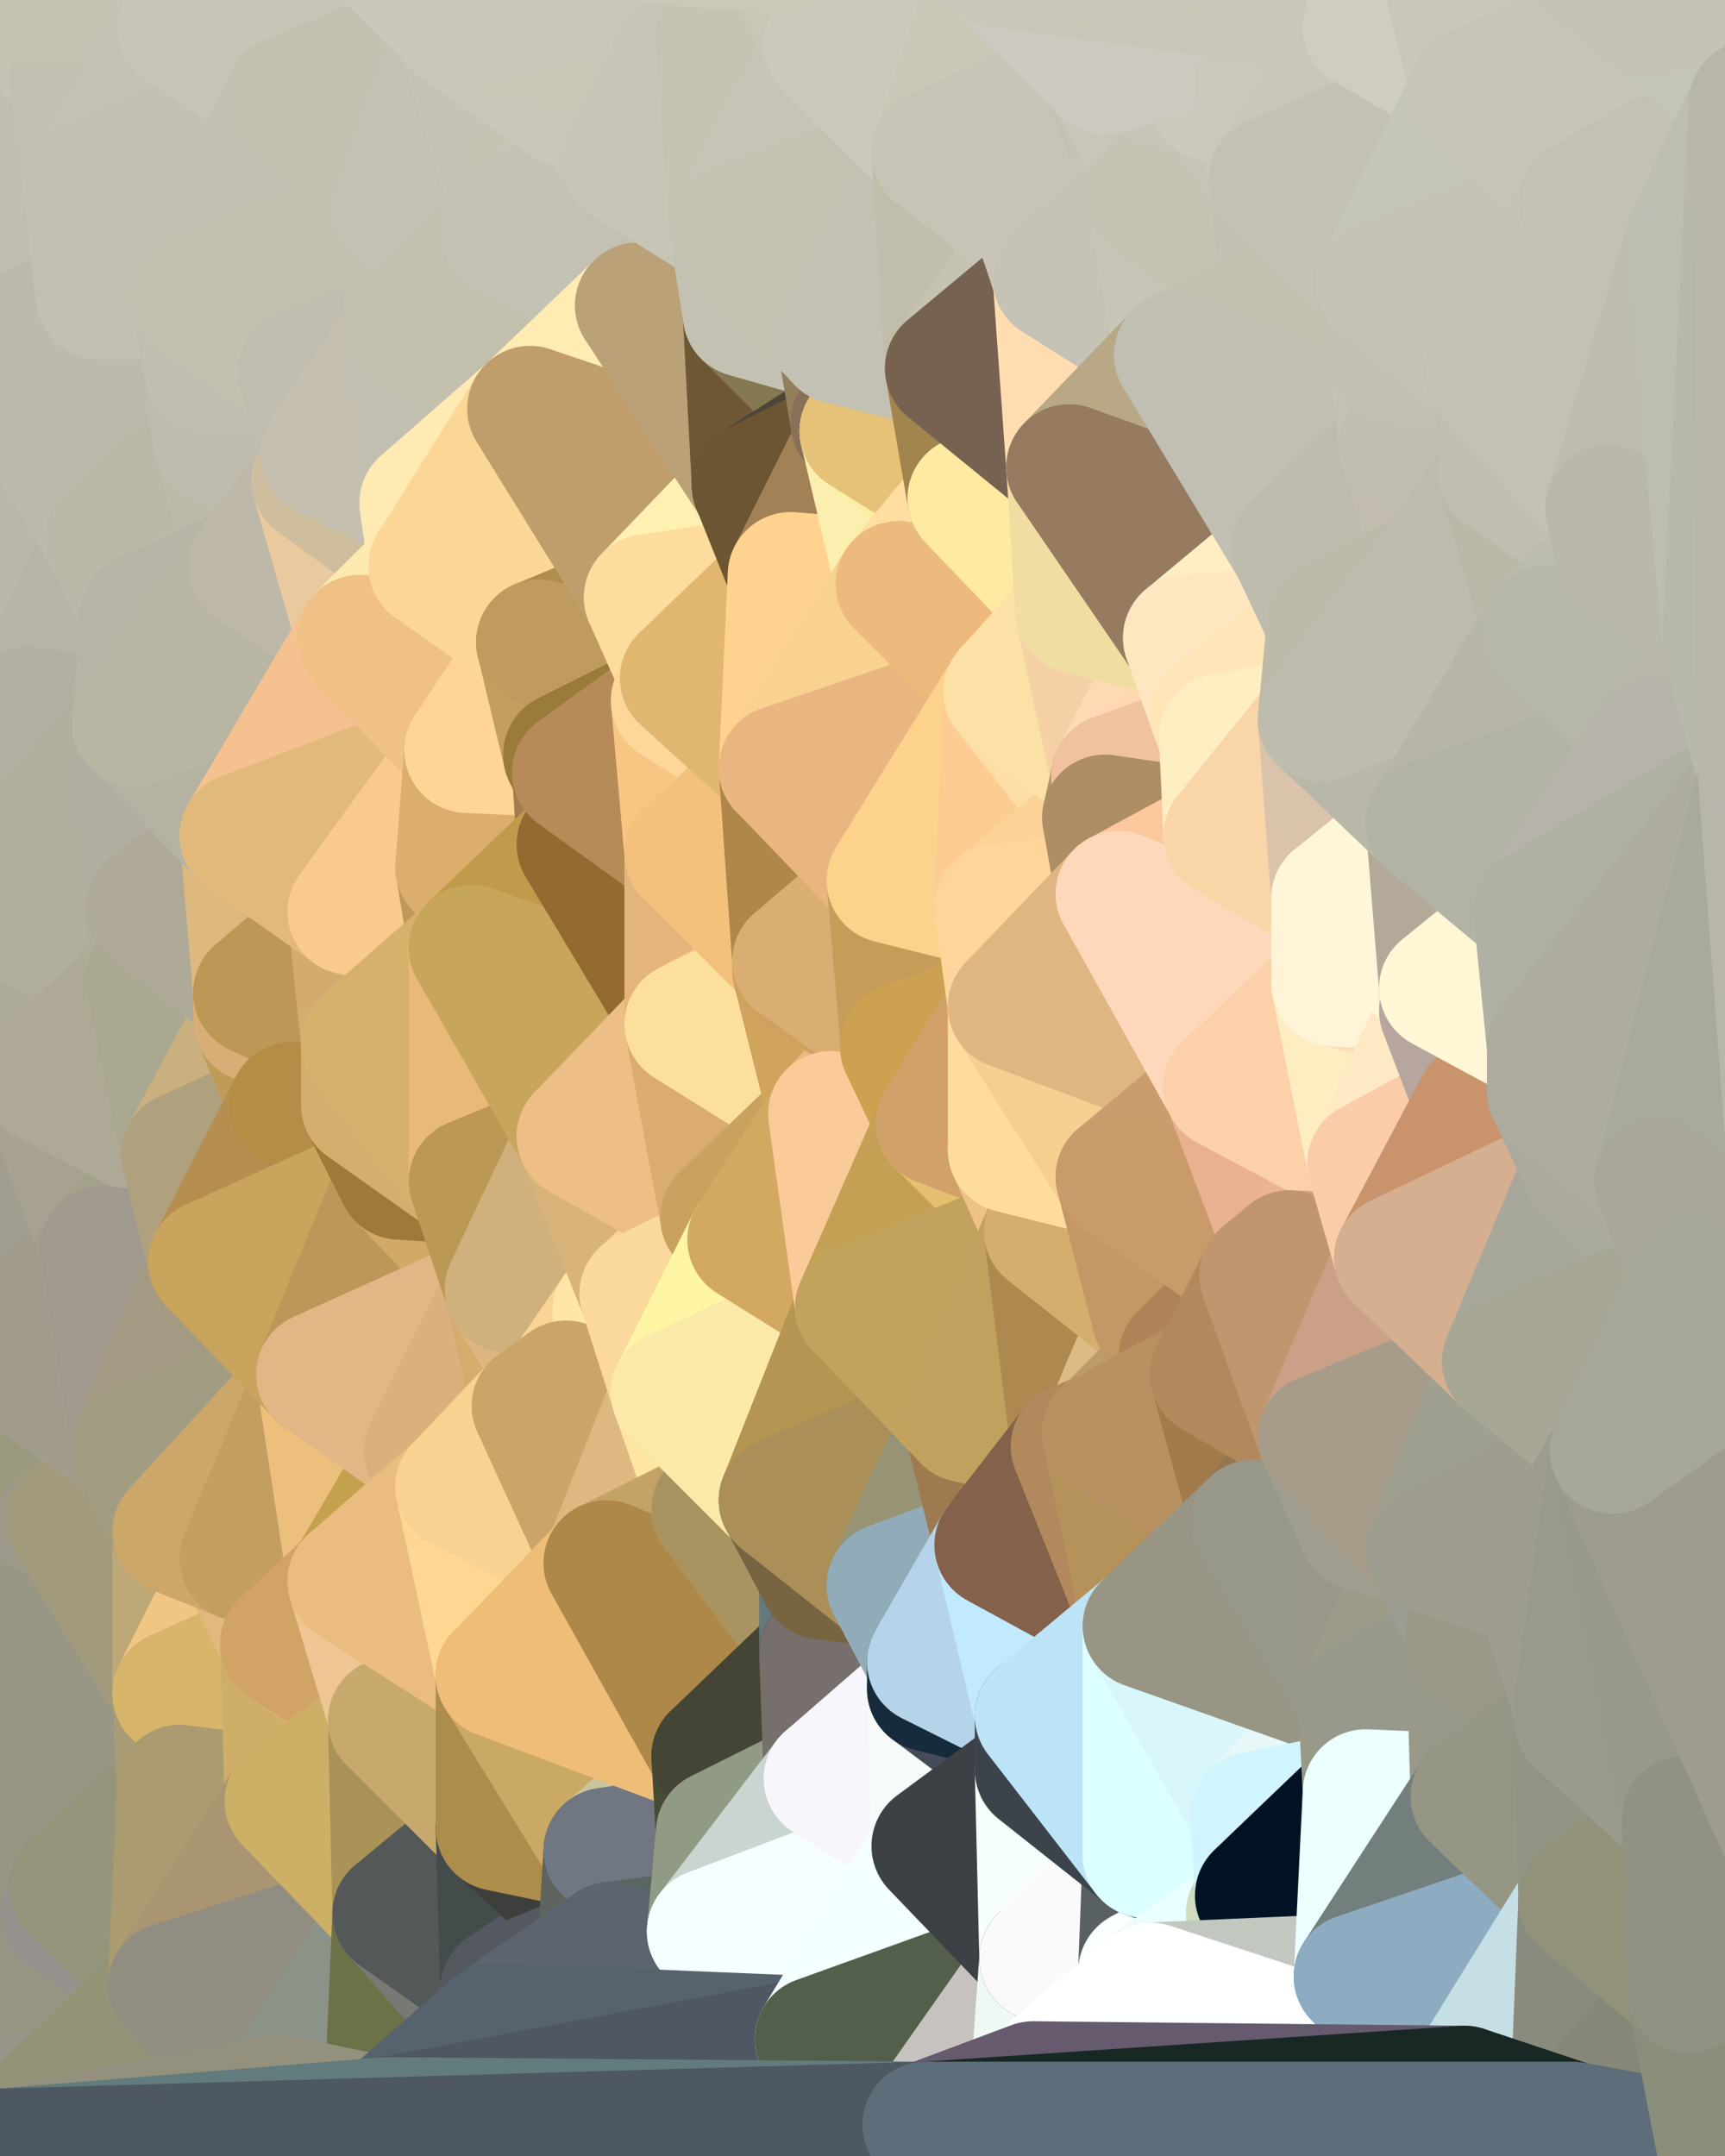<?xml version="1.0" standalone="yes"?>
<svg width="384" height="480" xmlns="http://www.w3.org/2000/svg" version="1.1" ><rect width="100%" height="100%" fill="#333333" stroke="none"/><polygon points="-28,60 -17,317 -17,180" fill="rgba(173, 174, 160, 1)" stroke="rgba(173, 174, 160, 1)" stroke-width="28" stroke-linejoin="round"/>
		<polygon points="-17,180 -17,317 -14,197" fill="rgba(171, 170, 150, 1)" stroke="rgba(171, 170, 150, 1)" stroke-width="28" stroke-linejoin="round"/>
		<polygon points="-17,317 -9,437 -8,360" fill="rgba(153, 150, 131, 1)" stroke="rgba(153, 150, 131, 1)" stroke-width="28" stroke-linejoin="round"/>
		<polygon points="-28,60 -4,38 0,0" fill="rgba(187, 185, 170, 1)" stroke="rgba(187, 185, 170, 1)" stroke-width="28" stroke-linejoin="round"/>
		<polygon points="0,300 -17,317 6,306" fill="rgba(158, 155, 138, 1)" stroke="rgba(158, 155, 138, 1)" stroke-width="28" stroke-linejoin="round"/>
		<polygon points="-17,180 -14,197 9,186" fill="rgba(174, 172, 159, 1)" stroke="rgba(174, 172, 159, 1)" stroke-width="28" stroke-linejoin="round"/>
		<polygon points="-14,197 -17,317 9,240" fill="rgba(169, 164, 145, 1)" stroke="rgba(169, 164, 145, 1)" stroke-width="28" stroke-linejoin="round"/>
		<polygon points="-17,317 0,300 9,240" fill="rgba(162, 159, 142, 1)" stroke="rgba(162, 159, 142, 1)" stroke-width="28" stroke-linejoin="round"/>
		<polygon points="-4,38 -28,60 -1,77" fill="rgba(189, 186, 171, 1)" stroke="rgba(189, 186, 171, 1)" stroke-width="28" stroke-linejoin="round"/>
		<polygon points="-17,317 -8,360 15,338" fill="rgba(156, 155, 127, 1)" stroke="rgba(156, 155, 127, 1)" stroke-width="28" stroke-linejoin="round"/>
		<polygon points="6,158 -17,180 9,186" fill="rgba(180, 177, 162, 1)" stroke="rgba(180, 177, 162, 1)" stroke-width="28" stroke-linejoin="round"/>
		<polygon points="-9,437 14,426 16,420" fill="rgba(152, 149, 130, 1)" stroke="rgba(152, 149, 130, 1)" stroke-width="28" stroke-linejoin="round"/>
		<polygon points="0,0 -4,38 16,17" fill="rgba(194, 192, 177, 1)" stroke="rgba(194, 192, 177, 1)" stroke-width="28" stroke-linejoin="round"/>
		<polygon points="-28,60 -17,180 6,158" fill="rgba(183, 180, 165, 1)" stroke="rgba(183, 180, 165, 1)" stroke-width="28" stroke-linejoin="round"/>
		<polygon points="-1,77 -28,60 6,158" fill="rgba(186, 183, 166, 1)" stroke="rgba(186, 183, 166, 1)" stroke-width="28" stroke-linejoin="round"/>
		<polygon points="6,306 -17,317 15,338" fill="rgba(155, 153, 132, 1)" stroke="rgba(155, 153, 132, 1)" stroke-width="28" stroke-linejoin="round"/>
		<polygon points="-8,360 -9,437 16,420" fill="rgba(153, 151, 136, 1)" stroke="rgba(153, 151, 136, 1)" stroke-width="28" stroke-linejoin="round"/>
		<polygon points="16,17 -4,38 19,41" fill="rgba(192, 189, 174, 1)" stroke="rgba(192, 189, 174, 1)" stroke-width="28" stroke-linejoin="round"/>
		<polygon points="-1,77 6,158 24,120" fill="rgba(185, 183, 171, 1)" stroke="rgba(185, 183, 171, 1)" stroke-width="28" stroke-linejoin="round"/>
		<polygon points="9,240 0,300 23,278" fill="rgba(161, 158, 143, 1)" stroke="rgba(161, 158, 143, 1)" stroke-width="28" stroke-linejoin="round"/>
		<polygon points="-4,38 -1,77 22,66" fill="rgba(188, 185, 170, 1)" stroke="rgba(188, 185, 170, 1)" stroke-width="28" stroke-linejoin="round"/>
		<polygon points="19,41 -4,38 22,66" fill="rgba(193, 189, 177, 1)" stroke="rgba(193, 189, 177, 1)" stroke-width="28" stroke-linejoin="round"/>
		<polygon points="0,0 16,17 30,0" fill="rgba(196, 194, 179, 1)" stroke="rgba(196, 194, 179, 1)" stroke-width="28" stroke-linejoin="round"/>
		<polygon points="6,306 15,338 30,322" fill="rgba(154, 153, 125, 1)" stroke="rgba(154, 153, 125, 1)" stroke-width="28" stroke-linejoin="round"/>
		<polygon points="0,300 6,306 23,278" fill="rgba(161, 155, 139, 1)" stroke="rgba(161, 155, 139, 1)" stroke-width="28" stroke-linejoin="round"/>
		<polygon points="24,120 6,158 32,137" fill="rgba(183, 180, 165, 1)" stroke="rgba(183, 180, 165, 1)" stroke-width="28" stroke-linejoin="round"/>
		<polygon points="33,202 9,186 33,218" fill="rgba(178, 177, 156, 1)" stroke="rgba(178, 177, 156, 1)" stroke-width="28" stroke-linejoin="round"/>
		<polygon points="-14,197 9,240 33,218" fill="rgba(173, 170, 151, 1)" stroke="rgba(173, 170, 151, 1)" stroke-width="28" stroke-linejoin="round"/>
		<polygon points="9,186 -14,197 33,218" fill="rgba(176, 173, 156, 1)" stroke="rgba(176, 173, 156, 1)" stroke-width="28" stroke-linejoin="round"/>
		<polygon points="6,158 30,161 32,137" fill="rgba(183, 179, 168, 1)" stroke="rgba(183, 179, 168, 1)" stroke-width="28" stroke-linejoin="round"/>
		<polygon points="6,158 9,186 30,161" fill="rgba(179, 176, 161, 1)" stroke="rgba(179, 176, 161, 1)" stroke-width="28" stroke-linejoin="round"/>
		<polygon points="30,322 15,338 39,341" fill="rgba(154, 152, 129, 1)" stroke="rgba(154, 152, 129, 1)" stroke-width="28" stroke-linejoin="round"/>
		<polygon points="-9,437 0,479 38,442" fill="rgba(153, 149, 137, 1)" stroke="rgba(153, 149, 137, 1)" stroke-width="28" stroke-linejoin="round"/>
		<polygon points="14,426 -9,437 38,442" fill="rgba(151, 150, 130, 1)" stroke="rgba(151, 150, 130, 1)" stroke-width="28" stroke-linejoin="round"/>
		<polygon points="9,240 23,278 41,257" fill="rgba(167, 162, 143, 1)" stroke="rgba(167, 162, 143, 1)" stroke-width="28" stroke-linejoin="round"/>
		<polygon points="39,377 16,420 40,398" fill="rgba(151, 149, 126, 1)" stroke="rgba(151, 149, 126, 1)" stroke-width="28" stroke-linejoin="round"/>
		<polygon points="30,0 16,17 40,6" fill="rgba(195, 193, 178, 1)" stroke="rgba(195, 193, 178, 1)" stroke-width="28" stroke-linejoin="round"/>
		<polygon points="15,338 -8,360 39,377" fill="rgba(156, 153, 138, 1)" stroke="rgba(156, 153, 138, 1)" stroke-width="28" stroke-linejoin="round"/>
		<polygon points="-8,360 16,420 39,377" fill="rgba(152, 151, 133, 1)" stroke="rgba(152, 151, 133, 1)" stroke-width="28" stroke-linejoin="round"/>
		<polygon points="16,420 14,426 38,442" fill="rgba(151, 146, 142, 1)" stroke="rgba(151, 146, 142, 1)" stroke-width="28" stroke-linejoin="round"/>
		<polygon points="43,66 22,66 46,82" fill="rgba(195, 189, 175, 1)" stroke="rgba(195, 189, 175, 1)" stroke-width="28" stroke-linejoin="round"/>
		<polygon points="39,341 15,338 39,377" fill="rgba(161, 154, 125, 1)" stroke="rgba(161, 154, 125, 1)" stroke-width="28" stroke-linejoin="round"/>
		<polygon points="22,66 -1,77 24,120" fill="rgba(189, 185, 174, 1)" stroke="rgba(189, 185, 174, 1)" stroke-width="28" stroke-linejoin="round"/>
		<polygon points="46,82 24,120 48,98" fill="rgba(188, 185, 168, 1)" stroke="rgba(188, 185, 168, 1)" stroke-width="28" stroke-linejoin="round"/>
		<polygon points="41,257 23,278 47,281" fill="rgba(163, 161, 138, 1)" stroke="rgba(163, 161, 138, 1)" stroke-width="28" stroke-linejoin="round"/>
		<polygon points="22,66 24,120 46,82" fill="rgba(188, 186, 171, 1)" stroke="rgba(188, 186, 171, 1)" stroke-width="28" stroke-linejoin="round"/>
		<polygon points="19,41 22,66 43,66" fill="rgba(195, 192, 177, 1)" stroke="rgba(195, 192, 177, 1)" stroke-width="28" stroke-linejoin="round"/>
		<polygon points="33,218 9,240 41,257" fill="rgba(174, 169, 150, 1)" stroke="rgba(174, 169, 150, 1)" stroke-width="28" stroke-linejoin="round"/>
		<polygon points="30,161 9,186 33,202" fill="rgba(177, 176, 158, 1)" stroke="rgba(177, 176, 158, 1)" stroke-width="28" stroke-linejoin="round"/>
		<polygon points="23,278 6,306 30,322" fill="rgba(162, 156, 140, 1)" stroke="rgba(162, 156, 140, 1)" stroke-width="28" stroke-linejoin="round"/>
		<polygon points="30,161 33,202 54,186" fill="rgba(177, 173, 161, 1)" stroke="rgba(177, 173, 161, 1)" stroke-width="28" stroke-linejoin="round"/>
		<polygon points="23,278 30,322 47,281" fill="rgba(160, 154, 142, 1)" stroke="rgba(160, 154, 142, 1)" stroke-width="28" stroke-linejoin="round"/>
		<polygon points="24,120 32,137 56,126" fill="rgba(186, 182, 170, 1)" stroke="rgba(186, 182, 170, 1)" stroke-width="28" stroke-linejoin="round"/>
		<polygon points="16,17 19,41 40,6" fill="rgba(193, 191, 176, 1)" stroke="rgba(193, 191, 176, 1)" stroke-width="28" stroke-linejoin="round"/>
		<polygon points="33,202 33,218 57,221" fill="rgba(175, 172, 153, 1)" stroke="rgba(175, 172, 153, 1)" stroke-width="28" stroke-linejoin="round"/>
		<polygon points="33,218 57,227 57,221" fill="rgba(176, 167, 150, 1)" stroke="rgba(176, 167, 150, 1)" stroke-width="28" stroke-linejoin="round"/>
		<polygon points="33,218 41,257 57,227" fill="rgba(170, 168, 145, 1)" stroke="rgba(170, 168, 145, 1)" stroke-width="28" stroke-linejoin="round"/>
		<polygon points="48,98 24,120 56,126" fill="rgba(187, 184, 167, 1)" stroke="rgba(187, 184, 167, 1)" stroke-width="28" stroke-linejoin="round"/>
		<polygon points="30,0 40,6 54,-21" fill="rgba(192, 193, 179, 1)" stroke="rgba(192, 193, 179, 1)" stroke-width="28" stroke-linejoin="round"/>
		<polygon points="0,0 30,0 54,-21" fill="rgba(197, 196, 178, 1)" stroke="rgba(197, 196, 178, 1)" stroke-width="28" stroke-linejoin="round"/>
		<polygon points="39,341 39,377 54,347" fill="rgba(189, 169, 119, 1)" stroke="rgba(189, 169, 119, 1)" stroke-width="28" stroke-linejoin="round"/>
		<polygon points="16,420 38,442 40,398" fill="rgba(149, 149, 123, 1)" stroke="rgba(149, 149, 123, 1)" stroke-width="28" stroke-linejoin="round"/>
		<polygon points="38,442 0,479 62,467" fill="rgba(148, 147, 117, 1)" stroke="rgba(148, 147, 117, 1)" stroke-width="28" stroke-linejoin="round"/>
		<polygon points="54,347 39,377 63,366" fill="rgba(241, 198, 130, 1)" stroke="rgba(241, 198, 130, 1)" stroke-width="28" stroke-linejoin="round"/>
		<polygon points="57,227 41,257 65,246" fill="rgba(202, 176, 127, 1)" stroke="rgba(202, 176, 127, 1)" stroke-width="28" stroke-linejoin="round"/>
		<polygon points="40,6 19,41 64,22" fill="rgba(196, 192, 181, 1)" stroke="rgba(196, 192, 181, 1)" stroke-width="28" stroke-linejoin="round"/>
		<polygon points="46,82 48,98 67,83" fill="rgba(191, 187, 175, 1)" stroke="rgba(191, 187, 175, 1)" stroke-width="28" stroke-linejoin="round"/>
		<polygon points="54,186 33,202 57,221" fill="rgba(175, 170, 151, 1)" stroke="rgba(175, 170, 151, 1)" stroke-width="28" stroke-linejoin="round"/>
		<polygon points="48,98 56,126 70,107" fill="rgba(189, 186, 167, 1)" stroke="rgba(189, 186, 167, 1)" stroke-width="28" stroke-linejoin="round"/>
		<polygon points="47,281 30,322 71,306" fill="rgba(164, 153, 131, 1)" stroke="rgba(164, 153, 131, 1)" stroke-width="28" stroke-linejoin="round"/>
		<polygon points="19,41 43,66 64,22" fill="rgba(194, 192, 177, 1)" stroke="rgba(194, 192, 177, 1)" stroke-width="28" stroke-linejoin="round"/>
		<polygon points="39,377 40,398 64,401" fill="rgba(169, 155, 118, 1)" stroke="rgba(169, 155, 118, 1)" stroke-width="28" stroke-linejoin="round"/>
		<polygon points="67,83 48,98 72,101" fill="rgba(192, 189, 174, 1)" stroke="rgba(192, 189, 174, 1)" stroke-width="28" stroke-linejoin="round"/>
		<polygon points="48,98 70,107 72,101" fill="rgba(191, 188, 173, 1)" stroke="rgba(191, 188, 173, 1)" stroke-width="28" stroke-linejoin="round"/>
		<polygon points="30,322 39,341 71,306" fill="rgba(162, 156, 130, 1)" stroke="rgba(162, 156, 130, 1)" stroke-width="28" stroke-linejoin="round"/>
		<polygon points="43,66 46,82 67,83" fill="rgba(193, 189, 177, 1)" stroke="rgba(193, 189, 177, 1)" stroke-width="28" stroke-linejoin="round"/>
		<polygon points="63,366 39,377 64,401" fill="rgba(215, 181, 107, 1)" stroke="rgba(215, 181, 107, 1)" stroke-width="28" stroke-linejoin="round"/>
		<polygon points="40,398 38,442 64,401" fill="rgba(170, 155, 112, 1)" stroke="rgba(170, 155, 112, 1)" stroke-width="28" stroke-linejoin="round"/>
		<polygon points="32,137 30,161 56,126" fill="rgba(182, 180, 165, 1)" stroke="rgba(182, 180, 165, 1)" stroke-width="28" stroke-linejoin="round"/>
		<polygon points="54,186 57,221 78,203" fill="rgba(221, 185, 127, 1)" stroke="rgba(221, 185, 127, 1)" stroke-width="28" stroke-linejoin="round"/>
		<polygon points="54,347 63,366 78,352" fill="rgba(225, 185, 126, 1)" stroke="rgba(225, 185, 126, 1)" stroke-width="28" stroke-linejoin="round"/>
		<polygon points="39,341 54,347 71,306" fill="rgba(203, 167, 105, 1)" stroke="rgba(203, 167, 105, 1)" stroke-width="28" stroke-linejoin="round"/>
		<polygon points="41,257 47,281 65,246" fill="rgba(175, 161, 126, 1)" stroke="rgba(175, 161, 126, 1)" stroke-width="28" stroke-linejoin="round"/>
		<polygon points="57,227 65,246 81,232" fill="rgba(192, 155, 87, 1)" stroke="rgba(192, 155, 87, 1)" stroke-width="28" stroke-linejoin="round"/>
		<polygon points="65,246 81,246 81,232" fill="rgba(190, 151, 82, 1)" stroke="rgba(190, 151, 82, 1)" stroke-width="28" stroke-linejoin="round"/>
		<polygon points="57,221 57,227 81,232" fill="rgba(215, 174, 118, 1)" stroke="rgba(215, 174, 118, 1)" stroke-width="28" stroke-linejoin="round"/>
		<polygon points="30,161 54,186 80,142" fill="rgba(181, 178, 161, 1)" stroke="rgba(181, 178, 161, 1)" stroke-width="28" stroke-linejoin="round"/>
		<polygon points="56,126 30,161 80,142" fill="rgba(184, 181, 162, 1)" stroke="rgba(184, 181, 162, 1)" stroke-width="28" stroke-linejoin="round"/>
		<polygon points="54,-21 40,6 64,22" fill="rgba(200, 196, 185, 1)" stroke="rgba(200, 196, 185, 1)" stroke-width="28" stroke-linejoin="round"/>
		<polygon points="54,-21 64,22 78,-18" fill="rgba(198, 196, 183, 1)" stroke="rgba(198, 196, 183, 1)" stroke-width="28" stroke-linejoin="round"/>
		<polygon points="63,366 64,401 87,383" fill="rgba(207, 174, 103, 1)" stroke="rgba(207, 174, 103, 1)" stroke-width="28" stroke-linejoin="round"/>
		<polygon points="87,382 63,366 87,383" fill="rgba(218, 183, 115, 1)" stroke="rgba(218, 183, 115, 1)" stroke-width="28" stroke-linejoin="round"/>
		<polygon points="64,401 38,442 88,426" fill="rgba(169, 149, 114, 1)" stroke="rgba(169, 149, 114, 1)" stroke-width="28" stroke-linejoin="round"/>
		<polygon points="64,22 43,66 88,47" fill="rgba(195, 191, 179, 1)" stroke="rgba(195, 191, 179, 1)" stroke-width="28" stroke-linejoin="round"/>
		<polygon points="78,203 57,221 81,232" fill="rgba(189, 151, 86, 1)" stroke="rgba(189, 151, 86, 1)" stroke-width="28" stroke-linejoin="round"/>
		<polygon points="65,246 47,281 89,262" fill="rgba(182, 142, 80, 1)" stroke="rgba(182, 142, 80, 1)" stroke-width="28" stroke-linejoin="round"/>
		<polygon points="81,246 65,246 89,262" fill="rgba(181, 141, 71, 1)" stroke="rgba(181, 141, 71, 1)" stroke-width="28" stroke-linejoin="round"/>
		<polygon points="43,66 67,83 88,47" fill="rgba(195, 192, 175, 1)" stroke="rgba(195, 192, 175, 1)" stroke-width="28" stroke-linejoin="round"/>
		<polygon points="38,442 62,467 88,426" fill="rgba(145, 141, 129, 1)" stroke="rgba(145, 141, 129, 1)" stroke-width="28" stroke-linejoin="round"/>
		<polygon points="70,107 56,126 80,142" fill="rgba(190, 184, 168, 1)" stroke="rgba(190, 184, 168, 1)" stroke-width="28" stroke-linejoin="round"/>
		<polygon points="71,306 54,347 78,352" fill="rgba(196, 158, 96, 1)" stroke="rgba(196, 158, 96, 1)" stroke-width="28" stroke-linejoin="round"/>
		<polygon points="72,101 70,107 94,112" fill="rgba(191, 188, 173, 1)" stroke="rgba(191, 188, 173, 1)" stroke-width="28" stroke-linejoin="round"/>
		<polygon points="88,47 67,83 91,73" fill="rgba(194, 191, 172, 1)" stroke="rgba(194, 191, 172, 1)" stroke-width="28" stroke-linejoin="round"/>
		<polygon points="71,306 78,352 95,323" fill="rgba(236, 191, 124, 1)" stroke="rgba(236, 191, 124, 1)" stroke-width="28" stroke-linejoin="round"/>
		<polygon points="78,352 63,366 87,382" fill="rgba(209, 163, 101, 1)" stroke="rgba(209, 163, 101, 1)" stroke-width="28" stroke-linejoin="round"/>
		<polygon points="70,107 80,142 96,126" fill="rgba(233, 202, 158, 1)" stroke="rgba(233, 202, 158, 1)" stroke-width="28" stroke-linejoin="round"/>
		<polygon points="94,112 70,107 96,126" fill="rgba(206, 190, 157, 1)" stroke="rgba(206, 190, 157, 1)" stroke-width="28" stroke-linejoin="round"/>
		<polygon points="67,83 72,101 91,73" fill="rgba(192, 189, 174, 1)" stroke="rgba(192, 189, 174, 1)" stroke-width="28" stroke-linejoin="round"/>
		<polygon points="47,281 71,306 89,262" fill="rgba(201, 164, 93, 1)" stroke="rgba(201, 164, 93, 1)" stroke-width="28" stroke-linejoin="round"/>
		<polygon points="78,-18 64,22 102,6" fill="rgba(199, 197, 182, 1)" stroke="rgba(199, 197, 182, 1)" stroke-width="28" stroke-linejoin="round"/>
		<polygon points="95,323 78,352 102,331" fill="rgba(196, 161, 77, 1)" stroke="rgba(196, 161, 77, 1)" stroke-width="28" stroke-linejoin="round"/>
		<polygon points="62,467 86,472 88,426" fill="rgba(139, 147, 136, 1)" stroke="rgba(139, 147, 136, 1)" stroke-width="28" stroke-linejoin="round"/>
		<polygon points="80,142 54,186 104,167" fill="rgba(245, 193, 145, 1)" stroke="rgba(245, 193, 145, 1)" stroke-width="28" stroke-linejoin="round"/>
		<polygon points="78,203 81,232 105,211" fill="rgba(211, 171, 110, 1)" stroke="rgba(211, 171, 110, 1)" stroke-width="28" stroke-linejoin="round"/>
		<polygon points="102,193 78,203 105,211" fill="rgba(237, 188, 129, 1)" stroke="rgba(237, 188, 129, 1)" stroke-width="28" stroke-linejoin="round"/>
		<polygon points="54,186 78,203 104,167" fill="rgba(225, 185, 123, 1)" stroke="rgba(225, 185, 123, 1)" stroke-width="28" stroke-linejoin="round"/>
		<polygon points="78,203 102,193 104,167" fill="rgba(250, 202, 140, 1)" stroke="rgba(250, 202, 140, 1)" stroke-width="28" stroke-linejoin="round"/>
		<polygon points="91,73 72,101 94,112" fill="rgba(197, 191, 175, 1)" stroke="rgba(197, 191, 175, 1)" stroke-width="28" stroke-linejoin="round"/>
		<polygon points="87,383 64,401 88,426" fill="rgba(205, 175, 102, 1)" stroke="rgba(205, 175, 102, 1)" stroke-width="28" stroke-linejoin="round"/>
		<polygon points="88,426 86,472 110,451" fill="rgba(108, 113, 72, 1)" stroke="rgba(108, 113, 72, 1)" stroke-width="28" stroke-linejoin="round"/>
		<polygon points="64,22 88,47 102,6" fill="rgba(194, 193, 175, 1)" stroke="rgba(194, 193, 175, 1)" stroke-width="28" stroke-linejoin="round"/>
		<polygon points="87,383 88,426 111,407" fill="rgba(169, 147, 87, 1)" stroke="rgba(169, 147, 87, 1)" stroke-width="28" stroke-linejoin="round"/>
		<polygon points="88,426 110,451 112,443" fill="rgba(119, 122, 115, 1)" stroke="rgba(119, 122, 115, 1)" stroke-width="28" stroke-linejoin="round"/>
		<polygon points="89,262 71,306 113,287" fill="rgba(189, 151, 89, 1)" stroke="rgba(189, 151, 89, 1)" stroke-width="28" stroke-linejoin="round"/>
		<polygon points="105,263 89,262 113,287" fill="rgba(209, 170, 101, 1)" stroke="rgba(209, 170, 101, 1)" stroke-width="28" stroke-linejoin="round"/>
		<polygon points="88,47 91,73 112,52" fill="rgba(194, 191, 172, 1)" stroke="rgba(194, 191, 172, 1)" stroke-width="28" stroke-linejoin="round"/>
		<polygon points="87,382 87,383 111,373" fill="rgba(201, 172, 94, 1)" stroke="rgba(201, 172, 94, 1)" stroke-width="28" stroke-linejoin="round"/>
		<polygon points="78,352 87,382 111,373" fill="rgba(239, 197, 147, 1)" stroke="rgba(239, 197, 147, 1)" stroke-width="28" stroke-linejoin="round"/>
		<polygon points="81,246 89,262 105,263" fill="rgba(157, 122, 56, 1)" stroke="rgba(157, 122, 56, 1)" stroke-width="28" stroke-linejoin="round"/>
		<polygon points="88,47 112,52 115,48" fill="rgba(195, 191, 179, 1)" stroke="rgba(195, 191, 179, 1)" stroke-width="28" stroke-linejoin="round"/>
		<polygon points="71,306 95,323 113,287" fill="rgba(226, 182, 133, 1)" stroke="rgba(226, 182, 133, 1)" stroke-width="28" stroke-linejoin="round"/>
		<polygon points="91,73 94,112 118,91" fill="rgba(194, 191, 176, 1)" stroke="rgba(194, 191, 176, 1)" stroke-width="28" stroke-linejoin="round"/>
		<polygon points="96,126 80,142 120,143" fill="rgba(252, 233, 174, 1)" stroke="rgba(252, 233, 174, 1)" stroke-width="28" stroke-linejoin="round"/>
		<polygon points="80,142 104,167 120,143" fill="rgba(241, 192, 134, 1)" stroke="rgba(241, 192, 134, 1)" stroke-width="28" stroke-linejoin="round"/>
		<polygon points="95,323 102,331 119,313" fill="rgba(222, 181, 127, 1)" stroke="rgba(222, 181, 127, 1)" stroke-width="28" stroke-linejoin="round"/>
		<polygon points="113,287 95,323 119,313" fill="rgba(219, 176, 125, 1)" stroke="rgba(219, 176, 125, 1)" stroke-width="28" stroke-linejoin="round"/>
		<polygon points="102,6 88,47 115,48" fill="rgba(195, 193, 180, 1)" stroke="rgba(195, 193, 180, 1)" stroke-width="28" stroke-linejoin="round"/>
		<polygon points="111,407 88,426 112,443" fill="rgba(84, 88, 89, 1)" stroke="rgba(84, 88, 89, 1)" stroke-width="28" stroke-linejoin="round"/>
		<polygon points="87,383 111,407 111,373" fill="rgba(199, 169, 109, 1)" stroke="rgba(199, 169, 109, 1)" stroke-width="28" stroke-linejoin="round"/>
		<polygon points="102,331 78,352 111,373" fill="rgba(234, 188, 128, 1)" stroke="rgba(234, 188, 128, 1)" stroke-width="28" stroke-linejoin="round"/>
		<polygon points="102,6 115,48 126,23" fill="rgba(197, 195, 180, 1)" stroke="rgba(197, 195, 180, 1)" stroke-width="28" stroke-linejoin="round"/>
		<polygon points="126,168 104,167 128,172" fill="rgba(245, 195, 124, 1)" stroke="rgba(245, 195, 124, 1)" stroke-width="28" stroke-linejoin="round"/>
		<polygon points="113,287 119,313 126,308" fill="rgba(213, 172, 108, 1)" stroke="rgba(213, 172, 108, 1)" stroke-width="28" stroke-linejoin="round"/>
		<polygon points="81,232 81,246 105,263" fill="rgba(212, 174, 111, 1)" stroke="rgba(212, 174, 111, 1)" stroke-width="28" stroke-linejoin="round"/>
		<polygon points="102,193 105,211 129,188" fill="rgba(192, 151, 89, 1)" stroke="rgba(192, 151, 89, 1)" stroke-width="28" stroke-linejoin="round"/>
		<polygon points="128,172 102,193 129,188" fill="rgba(226, 181, 114, 1)" stroke="rgba(226, 181, 114, 1)" stroke-width="28" stroke-linejoin="round"/>
		<polygon points="104,167 102,193 128,172" fill="rgba(219, 174, 109, 1)" stroke="rgba(219, 174, 109, 1)" stroke-width="28" stroke-linejoin="round"/>
		<polygon points="120,143 104,167 126,168" fill="rgba(254, 213, 149, 1)" stroke="rgba(254, 213, 149, 1)" stroke-width="28" stroke-linejoin="round"/>
		<polygon points="112,52 91,73 118,91" fill="rgba(195, 192, 173, 1)" stroke="rgba(195, 192, 173, 1)" stroke-width="28" stroke-linejoin="round"/>
		<polygon points="81,232 105,263 105,211" fill="rgba(214, 177, 107, 1)" stroke="rgba(214, 177, 107, 1)" stroke-width="28" stroke-linejoin="round"/>
		<polygon points="111,407 112,443 134,428" fill="rgba(67, 76, 75, 1)" stroke="rgba(67, 76, 75, 1)" stroke-width="28" stroke-linejoin="round"/>
		<polygon points="105,211 105,263 129,253" fill="rgba(233, 185, 121, 1)" stroke="rgba(233, 185, 121, 1)" stroke-width="28" stroke-linejoin="round"/>
		<polygon points="102,331 111,373 135,348" fill="rgba(255, 215, 146, 1)" stroke="rgba(255, 215, 146, 1)" stroke-width="28" stroke-linejoin="round"/>
		<polygon points="134,428 112,443 136,433" fill="rgba(82, 89, 99, 1)" stroke="rgba(82, 89, 99, 1)" stroke-width="28" stroke-linejoin="round"/>
		<polygon points="111,407 134,428 135,412" fill="rgba(61, 63, 60, 1)" stroke="rgba(61, 63, 60, 1)" stroke-width="28" stroke-linejoin="round"/>
		<polygon points="113,287 126,308 137,292" fill="rgba(221, 181, 129, 1)" stroke="rgba(221, 181, 129, 1)" stroke-width="28" stroke-linejoin="round"/>
		<polygon points="126,23 115,48 136,31" fill="rgba(197, 196, 176, 1)" stroke="rgba(197, 196, 176, 1)" stroke-width="28" stroke-linejoin="round"/>
		<polygon points="136,31 115,48 139,36" fill="rgba(199, 196, 181, 1)" stroke="rgba(199, 196, 181, 1)" stroke-width="28" stroke-linejoin="round"/>
		<polygon points="119,313 102,331 135,348" fill="rgba(248, 210, 145, 1)" stroke="rgba(248, 210, 145, 1)" stroke-width="28" stroke-linejoin="round"/>
		<polygon points="105,263 113,287 129,253" fill="rgba(187, 152, 84, 1)" stroke="rgba(187, 152, 84, 1)" stroke-width="28" stroke-linejoin="round"/>
		<polygon points="112,52 118,91 142,68" fill="rgba(194, 191, 172, 1)" stroke="rgba(194, 191, 172, 1)" stroke-width="28" stroke-linejoin="round"/>
		<polygon points="115,48 112,52 142,68" fill="rgba(196, 193, 178, 1)" stroke="rgba(196, 193, 178, 1)" stroke-width="28" stroke-linejoin="round"/>
		<polygon points="94,112 96,126 118,91" fill="rgba(255, 234, 180, 1)" stroke="rgba(255, 234, 180, 1)" stroke-width="28" stroke-linejoin="round"/>
		<polygon points="118,91 120,143 144,133" fill="rgba(251, 220, 156, 1)" stroke="rgba(251, 220, 156, 1)" stroke-width="28" stroke-linejoin="round"/>
		<polygon points="129,253 137,292 143,288" fill="rgba(198, 157, 93, 1)" stroke="rgba(198, 157, 93, 1)" stroke-width="28" stroke-linejoin="round"/>
		<polygon points="129,253 113,287 137,292" fill="rgba(208, 176, 125, 1)" stroke="rgba(208, 176, 125, 1)" stroke-width="28" stroke-linejoin="round"/>
		<polygon points="112,443 110,451 136,433" fill="rgba(85, 88, 95, 1)" stroke="rgba(85, 88, 95, 1)" stroke-width="28" stroke-linejoin="round"/>
		<polygon points="118,91 96,126 120,143" fill="rgba(252, 214, 149, 1)" stroke="rgba(252, 214, 149, 1)" stroke-width="28" stroke-linejoin="round"/>
		<polygon points="137,292 126,308 150,310" fill="rgba(250, 212, 150, 1)" stroke="rgba(250, 212, 150, 1)" stroke-width="28" stroke-linejoin="round"/>
		<polygon points="120,143 126,168 150,156" fill="rgba(194, 158, 96, 1)" stroke="rgba(194, 158, 96, 1)" stroke-width="28" stroke-linejoin="round"/>
		<polygon points="126,23 136,31 150,13" fill="rgba(201, 197, 185, 1)" stroke="rgba(201, 197, 185, 1)" stroke-width="28" stroke-linejoin="round"/>
		<polygon points="139,36 115,48 142,68" fill="rgba(197, 194, 179, 1)" stroke="rgba(197, 194, 179, 1)" stroke-width="28" stroke-linejoin="round"/>
		<polygon points="111,373 111,407 135,412" fill="rgba(172, 141, 76, 1)" stroke="rgba(172, 141, 76, 1)" stroke-width="28" stroke-linejoin="round"/>
		<polygon points="144,133 120,143 152,151" fill="rgba(176, 141, 75, 1)" stroke="rgba(176, 141, 75, 1)" stroke-width="28" stroke-linejoin="round"/>
		<polygon points="120,143 150,156 152,151" fill="rgba(191, 155, 95, 1)" stroke="rgba(191, 155, 95, 1)" stroke-width="28" stroke-linejoin="round"/>
		<polygon points="126,168 128,172 150,156" fill="rgba(154, 123, 58, 1)" stroke="rgba(154, 123, 58, 1)" stroke-width="28" stroke-linejoin="round"/>
		<polygon points="128,172 129,188 153,190" fill="rgba(162, 124, 77, 1)" stroke="rgba(162, 124, 77, 1)" stroke-width="28" stroke-linejoin="round"/>
		<polygon points="129,188 105,211 153,228" fill="rgba(192, 155, 75, 1)" stroke="rgba(192, 155, 75, 1)" stroke-width="28" stroke-linejoin="round"/>
		<polygon points="105,211 129,253 153,228" fill="rgba(199, 165, 91, 1)" stroke="rgba(199, 165, 91, 1)" stroke-width="28" stroke-linejoin="round"/>
		<polygon points="126,308 135,348 150,310" fill="rgba(253, 219, 148, 1)" stroke="rgba(253, 219, 148, 1)" stroke-width="28" stroke-linejoin="round"/>
		<polygon points="143,288 137,292 150,310" fill="rgba(255, 230, 168, 1)" stroke="rgba(255, 230, 168, 1)" stroke-width="28" stroke-linejoin="round"/>
		<polygon points="102,6 126,23 150,13" fill="rgba(202, 199, 184, 1)" stroke="rgba(202, 199, 184, 1)" stroke-width="28" stroke-linejoin="round"/>
		<polygon points="126,308 119,313 135,348" fill="rgba(203, 164, 105, 1)" stroke="rgba(203, 164, 105, 1)" stroke-width="28" stroke-linejoin="round"/>
		<polygon points="134,428 136,433 158,430" fill="rgba(93, 105, 117, 1)" stroke="rgba(93, 105, 117, 1)" stroke-width="28" stroke-linejoin="round"/>
		<polygon points="111,373 135,412 159,391" fill="rgba(202, 169, 100, 1)" stroke="rgba(202, 169, 100, 1)" stroke-width="28" stroke-linejoin="round"/>
		<polygon points="150,310 135,348 159,336" fill="rgba(221, 184, 129, 1)" stroke="rgba(221, 184, 129, 1)" stroke-width="28" stroke-linejoin="round"/>
		<polygon points="129,253 143,288 161,271" fill="rgba(216, 180, 122, 1)" stroke="rgba(216, 180, 122, 1)" stroke-width="28" stroke-linejoin="round"/>
		<polygon points="159,391 135,412 160,408" fill="rgba(201, 196, 156, 1)" stroke="rgba(201, 196, 156, 1)" stroke-width="28" stroke-linejoin="round"/>
		<polygon points="135,412 134,428 158,430" fill="rgba(94, 99, 93, 1)" stroke="rgba(94, 99, 93, 1)" stroke-width="28" stroke-linejoin="round"/>
		<polygon points="129,188 153,228 153,190" fill="rgba(147, 107, 48, 1)" stroke="rgba(147, 107, 48, 1)" stroke-width="28" stroke-linejoin="round"/>
		<polygon points="136,31 139,36 150,13" fill="rgba(201, 198, 183, 1)" stroke="rgba(201, 198, 183, 1)" stroke-width="28" stroke-linejoin="round"/>
		<polygon points="139,36 142,68 163,51" fill="rgba(196, 193, 178, 1)" stroke="rgba(196, 193, 178, 1)" stroke-width="28" stroke-linejoin="round"/>
		<polygon points="135,412 158,430 160,408" fill="rgba(112, 118, 130, 1)" stroke="rgba(112, 118, 130, 1)" stroke-width="28" stroke-linejoin="round"/>
		<polygon points="135,348 111,373 159,391" fill="rgba(238, 189, 120, 1)" stroke="rgba(238, 189, 120, 1)" stroke-width="28" stroke-linejoin="round"/>
		<polygon points="150,156 128,172 153,190" fill="rgba(182, 139, 88, 1)" stroke="rgba(182, 139, 88, 1)" stroke-width="28" stroke-linejoin="round"/>
		<polygon points="62,467 0,479 86,472" fill="rgba(147, 144, 125, 1)" stroke="rgba(147, 144, 125, 1)" stroke-width="28" stroke-linejoin="round"/>
		<polygon points="142,68 118,91 168,108" fill="rgba(255, 236, 178, 1)" stroke="rgba(255, 236, 178, 1)" stroke-width="28" stroke-linejoin="round"/>
		<polygon points="118,91 144,133 168,108" fill="rgba(191, 158, 107, 1)" stroke="rgba(191, 158, 107, 1)" stroke-width="28" stroke-linejoin="round"/>
		<polygon points="161,271 143,288 167,276" fill="rgba(249, 210, 143, 1)" stroke="rgba(249, 210, 143, 1)" stroke-width="28" stroke-linejoin="round"/>
		<polygon points="163,51 142,68 166,70" fill="rgba(195, 191, 179, 1)" stroke="rgba(195, 191, 179, 1)" stroke-width="28" stroke-linejoin="round"/>
		<polygon points="150,13 160,8 174,-11" fill="rgba(202, 199, 182, 1)" stroke="rgba(202, 199, 182, 1)" stroke-width="28" stroke-linejoin="round"/>
		<polygon points="150,156 153,190 174,171" fill="rgba(247, 198, 131, 1)" stroke="rgba(247, 198, 131, 1)" stroke-width="28" stroke-linejoin="round"/>
		<polygon points="153,228 129,253 161,271" fill="rgba(237, 190, 134, 1)" stroke="rgba(237, 190, 134, 1)" stroke-width="28" stroke-linejoin="round"/>
		<polygon points="168,108 144,133 176,128" fill="rgba(255, 241, 178, 1)" stroke="rgba(255, 241, 178, 1)" stroke-width="28" stroke-linejoin="round"/>
		<polygon points="166,70 142,68 168,108" fill="rgba(186, 161, 120, 1)" stroke="rgba(186, 161, 120, 1)" stroke-width="28" stroke-linejoin="round"/>
		<polygon points="153,190 153,228 177,214" fill="rgba(227, 180, 124, 1)" stroke="rgba(227, 180, 124, 1)" stroke-width="28" stroke-linejoin="round"/>
		<polygon points="153,228 177,216 177,214" fill="rgba(243, 187, 126, 1)" stroke="rgba(243, 187, 126, 1)" stroke-width="28" stroke-linejoin="round"/>
		<polygon points="144,133 152,151 176,128" fill="rgba(254, 220, 157, 1)" stroke="rgba(254, 220, 157, 1)" stroke-width="28" stroke-linejoin="round"/>
		<polygon points="150,310 159,336 174,334" fill="rgba(254, 229, 162, 1)" stroke="rgba(254, 229, 162, 1)" stroke-width="28" stroke-linejoin="round"/>
		<polygon points="102,6 150,13 174,-11" fill="rgba(202, 199, 182, 1)" stroke="rgba(202, 199, 182, 1)" stroke-width="28" stroke-linejoin="round"/>
		<polygon points="152,151 150,156 174,171" fill="rgba(253, 215, 153, 1)" stroke="rgba(253, 215, 153, 1)" stroke-width="28" stroke-linejoin="round"/>
		<polygon points="143,288 150,310 167,276" fill="rgba(251, 216, 158, 1)" stroke="rgba(251, 216, 158, 1)" stroke-width="28" stroke-linejoin="round"/>
		<polygon points="150,13 139,36 163,51" fill="rgba(199, 197, 182, 1)" stroke="rgba(199, 197, 182, 1)" stroke-width="28" stroke-linejoin="round"/>
		<polygon points="158,430 136,433 182,454" fill="rgba(89, 101, 97, 1)" stroke="rgba(89, 101, 97, 1)" stroke-width="28" stroke-linejoin="round"/>
		<polygon points="159,336 135,348 183,368" fill="rgba(195, 163, 104, 1)" stroke="rgba(195, 163, 104, 1)" stroke-width="28" stroke-linejoin="round"/>
		<polygon points="135,348 159,391 183,368" fill="rgba(174, 136, 73, 1)" stroke="rgba(174, 136, 73, 1)" stroke-width="28" stroke-linejoin="round"/>
		<polygon points="174,334 159,336 183,351" fill="rgba(209, 173, 113, 1)" stroke="rgba(209, 173, 113, 1)" stroke-width="28" stroke-linejoin="round"/>
		<polygon points="159,391 160,408 184,396" fill="rgba(70, 75, 53, 1)" stroke="rgba(70, 75, 53, 1)" stroke-width="28" stroke-linejoin="round"/>
		<polygon points="183,351 159,336 183,368" fill="rgba(169, 147, 97, 1)" stroke="rgba(169, 147, 97, 1)" stroke-width="28" stroke-linejoin="round"/>
		<polygon points="78,-18 102,6 174,-11" fill="rgba(202, 198, 186, 1)" stroke="rgba(202, 198, 186, 1)" stroke-width="28" stroke-linejoin="round"/>
		<polygon points="153,228 161,271 185,248" fill="rgba(218, 172, 113, 1)" stroke="rgba(218, 172, 113, 1)" stroke-width="28" stroke-linejoin="round"/>
		<polygon points="174,-11 160,8 184,10" fill="rgba(201, 197, 185, 1)" stroke="rgba(201, 197, 185, 1)" stroke-width="28" stroke-linejoin="round"/>
		<polygon points="160,8 150,13 163,51" fill="rgba(200, 197, 182, 1)" stroke="rgba(200, 197, 182, 1)" stroke-width="28" stroke-linejoin="round"/>
		<polygon points="136,433 110,451 182,454" fill="rgba(92, 100, 111, 1)" stroke="rgba(92, 100, 111, 1)" stroke-width="28" stroke-linejoin="round"/>
		<polygon points="166,70 168,108 190,94" fill="rgba(110, 87, 53, 1)" stroke="rgba(110, 87, 53, 1)" stroke-width="28" stroke-linejoin="round"/>
		<polygon points="177,216 153,228 185,248" fill="rgba(252, 223, 157, 1)" stroke="rgba(252, 223, 157, 1)" stroke-width="28" stroke-linejoin="round"/>
		<polygon points="183,368 159,391 184,396" fill="rgba(68, 69, 53, 1)" stroke="rgba(68, 69, 53, 1)" stroke-width="28" stroke-linejoin="round"/>
		<polygon points="187,76 166,70 190,94" fill="rgba(133, 119, 82, 1)" stroke="rgba(133, 119, 82, 1)" stroke-width="28" stroke-linejoin="round"/>
		<polygon points="161,271 167,276 185,248" fill="rgba(201, 162, 95, 1)" stroke="rgba(201, 162, 95, 1)" stroke-width="28" stroke-linejoin="round"/>
		<polygon points="190,94 168,108 192,96" fill="rgba(77, 69, 56, 1)" stroke="rgba(77, 69, 56, 1)" stroke-width="28" stroke-linejoin="round"/>
		<polygon points="167,276 150,310 191,291" fill="rgba(254, 246, 165, 1)" stroke="rgba(254, 246, 165, 1)" stroke-width="28" stroke-linejoin="round"/>
		<polygon points="160,8 163,51 184,10" fill="rgba(198, 195, 178, 1)" stroke="rgba(198, 195, 178, 1)" stroke-width="28" stroke-linejoin="round"/>
		<polygon points="174,171 153,190 177,214" fill="rgba(243, 193, 124, 1)" stroke="rgba(243, 193, 124, 1)" stroke-width="28" stroke-linejoin="round"/>
		<polygon points="152,151 174,171 176,128" fill="rgba(225, 182, 113, 1)" stroke="rgba(225, 182, 113, 1)" stroke-width="28" stroke-linejoin="round"/>
		<polygon points="174,171 177,214 198,196" fill="rgba(175, 135, 73, 1)" stroke="rgba(175, 135, 73, 1)" stroke-width="28" stroke-linejoin="round"/>
		<polygon points="150,310 174,334 191,291" fill="rgba(251, 233, 169, 1)" stroke="rgba(251, 233, 169, 1)" stroke-width="28" stroke-linejoin="round"/>
		<polygon points="163,51 166,70 187,76" fill="rgba(196, 193, 178, 1)" stroke="rgba(196, 193, 178, 1)" stroke-width="28" stroke-linejoin="round"/>
		<polygon points="183,351 183,368 198,353" fill="rgba(101, 120, 126, 1)" stroke="rgba(101, 120, 126, 1)" stroke-width="28" stroke-linejoin="round"/>
		<polygon points="177,216 185,248 201,231" fill="rgba(208, 164, 93, 1)" stroke="rgba(208, 164, 93, 1)" stroke-width="28" stroke-linejoin="round"/>
		<polygon points="185,248 201,233 201,231" fill="rgba(232, 184, 122, 1)" stroke="rgba(232, 184, 122, 1)" stroke-width="28" stroke-linejoin="round"/>
		<polygon points="168,108 176,128 192,96" fill="rgba(108, 85, 51, 1)" stroke="rgba(108, 85, 51, 1)" stroke-width="28" stroke-linejoin="round"/>
		<polygon points="160,408 158,430 184,396" fill="rgba(145, 155, 131, 1)" stroke="rgba(145, 155, 131, 1)" stroke-width="28" stroke-linejoin="round"/>
		<polygon points="198,353 183,368 207,370" fill="rgba(109, 133, 143, 1)" stroke="rgba(109, 133, 143, 1)" stroke-width="28" stroke-linejoin="round"/>
		<polygon points="183,368 207,376 207,370" fill="rgba(13, 21, 24, 1)" stroke="rgba(13, 21, 24, 1)" stroke-width="28" stroke-linejoin="round"/>
		<polygon points="184,10 163,51 208,34" fill="rgba(199, 196, 181, 1)" stroke="rgba(199, 196, 181, 1)" stroke-width="28" stroke-linejoin="round"/>
		<polygon points="183,368 184,396 207,376" fill="rgba(119, 111, 108, 1)" stroke="rgba(119, 111, 108, 1)" stroke-width="28" stroke-linejoin="round"/>
		<polygon points="192,96 176,128 200,130" fill="rgba(162, 129, 86, 1)" stroke="rgba(162, 129, 86, 1)" stroke-width="28" stroke-linejoin="round"/>
		<polygon points="201,233 185,248 209,250" fill="rgba(234, 184, 131, 1)" stroke="rgba(234, 184, 131, 1)" stroke-width="28" stroke-linejoin="round"/>
		<polygon points="184,396 158,430 208,411" fill="rgba(202, 213, 209, 1)" stroke="rgba(202, 213, 209, 1)" stroke-width="28" stroke-linejoin="round"/>
		<polygon points="176,128 174,171 200,130" fill="rgba(255, 211, 143, 1)" stroke="rgba(255, 211, 143, 1)" stroke-width="28" stroke-linejoin="round"/>
		<polygon points="174,-11 184,10 198,-23" fill="rgba(201, 198, 181, 1)" stroke="rgba(201, 198, 181, 1)" stroke-width="28" stroke-linejoin="round"/>
		<polygon points="185,248 167,276 191,291" fill="rgba(211, 169, 97, 1)" stroke="rgba(211, 169, 97, 1)" stroke-width="28" stroke-linejoin="round"/>
		<polygon points="187,76 190,94 211,82" fill="rgba(147, 127, 92, 1)" stroke="rgba(147, 127, 92, 1)" stroke-width="28" stroke-linejoin="round"/>
		<polygon points="190,94 192,96 211,82" fill="rgba(136, 112, 88, 1)" stroke="rgba(136, 112, 88, 1)" stroke-width="28" stroke-linejoin="round"/>
		<polygon points="158,430 182,454 208,411" fill="rgba(246, 255, 255, 1)" stroke="rgba(246, 255, 255, 1)" stroke-width="28" stroke-linejoin="round"/>
		<polygon points="177,214 177,216 201,231" fill="rgba(208, 160, 94, 1)" stroke="rgba(208, 160, 94, 1)" stroke-width="28" stroke-linejoin="round"/>
		<polygon points="198,196 177,214 201,231" fill="rgba(218, 173, 114, 1)" stroke="rgba(218, 173, 114, 1)" stroke-width="28" stroke-linejoin="round"/>
		<polygon points="174,334 183,351 198,353" fill="rgba(119, 101, 65, 1)" stroke="rgba(119, 101, 65, 1)" stroke-width="28" stroke-linejoin="round"/>
		<polygon points="192,96 200,130 214,113" fill="rgba(250, 239, 175, 1)" stroke="rgba(250, 239, 175, 1)" stroke-width="28" stroke-linejoin="round"/>
		<polygon points="163,51 187,76 208,34" fill="rgba(197, 194, 177, 1)" stroke="rgba(197, 194, 177, 1)" stroke-width="28" stroke-linejoin="round"/>
		<polygon points="110,451 86,472 182,454" fill="rgba(86, 99, 108, 1)" stroke="rgba(86, 99, 108, 1)" stroke-width="28" stroke-linejoin="round"/>
		<polygon points="191,291 174,334 215,316" fill="rgba(182, 149, 82, 1)" stroke="rgba(182, 149, 82, 1)" stroke-width="28" stroke-linejoin="round"/>
		<polygon points="192,96 214,113 216,111" fill="rgba(250, 236, 163, 1)" stroke="rgba(250, 236, 163, 1)" stroke-width="28" stroke-linejoin="round"/>
		<polygon points="174,334 198,353 215,316" fill="rgba(170, 143, 88, 1)" stroke="rgba(170, 143, 88, 1)" stroke-width="28" stroke-linejoin="round"/>
		<polygon points="185,248 191,291 209,250" fill="rgba(250, 202, 153, 1)" stroke="rgba(250, 202, 153, 1)" stroke-width="28" stroke-linejoin="round"/>
		<polygon points="207,376 184,396 208,411" fill="rgba(247, 246, 252, 1)" stroke="rgba(247, 246, 252, 1)" stroke-width="28" stroke-linejoin="round"/>
		<polygon points="198,-23 184,10 222,-8" fill="rgba(204, 201, 186, 1)" stroke="rgba(204, 201, 186, 1)" stroke-width="28" stroke-linejoin="round"/>
		<polygon points="211,82 192,96 216,111" fill="rgba(230, 194, 120, 1)" stroke="rgba(230, 194, 120, 1)" stroke-width="28" stroke-linejoin="round"/>
		<polygon points="200,130 174,171 224,154" fill="rgba(249, 210, 143, 1)" stroke="rgba(249, 210, 143, 1)" stroke-width="28" stroke-linejoin="round"/>
		<polygon points="215,316 198,353 222,344" fill="rgba(151, 148, 117, 1)" stroke="rgba(151, 148, 117, 1)" stroke-width="28" stroke-linejoin="round"/>
		<polygon points="222,202 201,231 225,224" fill="rgba(225, 173, 125, 1)" stroke="rgba(225, 173, 125, 1)" stroke-width="28" stroke-linejoin="round"/>
		<polygon points="201,231 201,233 225,224" fill="rgba(221, 182, 105, 1)" stroke="rgba(221, 182, 105, 1)" stroke-width="28" stroke-linejoin="round"/>
		<polygon points="174,171 198,196 224,154" fill="rgba(233, 182, 129, 1)" stroke="rgba(233, 182, 129, 1)" stroke-width="28" stroke-linejoin="round"/>
		<polygon points="198,196 201,231 222,202" fill="rgba(199, 156, 88, 1)" stroke="rgba(199, 156, 88, 1)" stroke-width="28" stroke-linejoin="round"/>
		<polygon points="198,353 207,370 222,344" fill="rgba(145, 171, 184, 1)" stroke="rgba(145, 171, 184, 1)" stroke-width="28" stroke-linejoin="round"/>
		<polygon points="208,34 187,76 211,82" fill="rgba(195, 193, 180, 1)" stroke="rgba(195, 193, 180, 1)" stroke-width="28" stroke-linejoin="round"/>
		<polygon points="182,454 86,472 206,473" fill="rgba(79, 87, 98, 1)" stroke="rgba(79, 87, 98, 1)" stroke-width="28" stroke-linejoin="round"/>
		<polygon points="207,376 208,411 231,394" fill="rgba(246, 250, 249, 1)" stroke="rgba(246, 250, 249, 1)" stroke-width="28" stroke-linejoin="round"/>
		<polygon points="201,233 209,250 225,224" fill="rgba(204, 162, 80, 1)" stroke="rgba(204, 162, 80, 1)" stroke-width="28" stroke-linejoin="round"/>
		<polygon points="184,10 208,34 222,-8" fill="rgba(204, 200, 188, 1)" stroke="rgba(204, 200, 188, 1)" stroke-width="28" stroke-linejoin="round"/>
		<polygon points="208,34 211,82 232,53" fill="rgba(192, 189, 170, 1)" stroke="rgba(192, 189, 170, 1)" stroke-width="28" stroke-linejoin="round"/>
		<polygon points="208,411 182,454 232,436" fill="rgba(244, 255, 255, 1)" stroke="rgba(244, 255, 255, 1)" stroke-width="28" stroke-linejoin="round"/>
		<polygon points="231,382 207,376 231,394" fill="rgba(69, 75, 87, 1)" stroke="rgba(69, 75, 87, 1)" stroke-width="28" stroke-linejoin="round"/>
		<polygon points="209,250 191,291 233,274" fill="rgba(196, 160, 84, 1)" stroke="rgba(196, 160, 84, 1)" stroke-width="28" stroke-linejoin="round"/>
		<polygon points="225,256 209,250 233,274" fill="rgba(230, 191, 112, 1)" stroke="rgba(230, 191, 112, 1)" stroke-width="28" stroke-linejoin="round"/>
		<polygon points="182,454 206,473 232,436" fill="rgba(83, 95, 75, 1)" stroke="rgba(83, 95, 75, 1)" stroke-width="28" stroke-linejoin="round"/>
		<polygon points="207,370 207,376 231,382" fill="rgba(22, 43, 60, 1)" stroke="rgba(22, 43, 60, 1)" stroke-width="28" stroke-linejoin="round"/>
		<polygon points="232,53 211,82 235,62" fill="rgba(197, 194, 177, 1)" stroke="rgba(197, 194, 177, 1)" stroke-width="28" stroke-linejoin="round"/>
		<polygon points="206,473 230,464 232,436" fill="rgba(198, 195, 190, 1)" stroke="rgba(198, 195, 190, 1)" stroke-width="28" stroke-linejoin="round"/>
		<polygon points="209,250 225,256 225,224" fill="rgba(208, 161, 105, 1)" stroke="rgba(208, 161, 105, 1)" stroke-width="28" stroke-linejoin="round"/>
		<polygon points="216,111 214,113 240,136" fill="rgba(252, 209, 158, 1)" stroke="rgba(252, 209, 158, 1)" stroke-width="28" stroke-linejoin="round"/>
		<polygon points="214,113 200,130 240,136" fill="rgba(255, 221, 163, 1)" stroke="rgba(255, 221, 163, 1)" stroke-width="28" stroke-linejoin="round"/>
		<polygon points="200,130 224,154 240,136" fill="rgba(236, 186, 125, 1)" stroke="rgba(236, 186, 125, 1)" stroke-width="28" stroke-linejoin="round"/>
		<polygon points="215,316 222,344 239,322" fill="rgba(159, 122, 78, 1)" stroke="rgba(159, 122, 78, 1)" stroke-width="28" stroke-linejoin="round"/>
		<polygon points="211,82 216,111 238,104" fill="rgba(162, 132, 78, 1)" stroke="rgba(162, 132, 78, 1)" stroke-width="28" stroke-linejoin="round"/>
		<polygon points="191,291 215,316 233,274" fill="rgba(195, 162, 93, 1)" stroke="rgba(195, 162, 93, 1)" stroke-width="28" stroke-linejoin="round"/>
		<polygon points="222,344 207,370 231,382" fill="rgba(181, 212, 233, 1)" stroke="rgba(181, 212, 233, 1)" stroke-width="28" stroke-linejoin="round"/>
		<polygon points="198,196 222,202 224,154" fill="rgba(253, 210, 141, 1)" stroke="rgba(253, 210, 141, 1)" stroke-width="28" stroke-linejoin="round"/>
		<polygon points="224,154 222,202 246,182" fill="rgba(253, 204, 146, 1)" stroke="rgba(253, 204, 146, 1)" stroke-width="28" stroke-linejoin="round"/>
		<polygon points="222,-8 208,34 246,16" fill="rgba(201, 200, 182, 1)" stroke="rgba(201, 200, 182, 1)" stroke-width="28" stroke-linejoin="round"/>
		<polygon points="224,154 246,182 248,173" fill="rgba(253, 222, 167, 1)" stroke="rgba(253, 222, 167, 1)" stroke-width="28" stroke-linejoin="round"/>
		<polygon points="238,104 216,111 240,136" fill="rgba(254, 234, 161, 1)" stroke="rgba(254, 234, 161, 1)" stroke-width="28" stroke-linejoin="round"/>
		<polygon points="225,256 233,274 249,262" fill="rgba(238, 193, 134, 1)" stroke="rgba(238, 193, 134, 1)" stroke-width="28" stroke-linejoin="round"/>
		<polygon points="246,182 222,202 249,199" fill="rgba(252, 210, 152, 1)" stroke="rgba(252, 210, 152, 1)" stroke-width="28" stroke-linejoin="round"/>
		<polygon points="208,34 232,53 246,16" fill="rgba(198, 196, 181, 1)" stroke="rgba(198, 196, 181, 1)" stroke-width="28" stroke-linejoin="round"/>
		<polygon points="235,62 211,82 238,104" fill="rgba(119, 98, 81, 1)" stroke="rgba(119, 98, 81, 1)" stroke-width="28" stroke-linejoin="round"/>
		<polygon points="231,394 208,411 232,436" fill="rgba(61, 64, 69, 1)" stroke="rgba(61, 64, 69, 1)" stroke-width="28" stroke-linejoin="round"/>
		<polygon points="78,-18 174,-11 198,-23" fill="rgba(203, 200, 183, 1)" stroke="rgba(203, 200, 183, 1)" stroke-width="28" stroke-linejoin="round"/>
		<polygon points="222,202 225,224 249,199" fill="rgba(255, 213, 156, 1)" stroke="rgba(255, 213, 156, 1)" stroke-width="28" stroke-linejoin="round"/>
		<polygon points="222,344 231,382 255,362" fill="rgba(193, 234, 252, 1)" stroke="rgba(193, 234, 252, 1)" stroke-width="28" stroke-linejoin="round"/>
		<polygon points="231,394 232,436 255,413" fill="rgba(247, 255, 254, 1)" stroke="rgba(247, 255, 254, 1)" stroke-width="28" stroke-linejoin="round"/>
		<polygon points="233,274 215,316 239,322" fill="rgba(192, 161, 94, 1)" stroke="rgba(192, 161, 94, 1)" stroke-width="28" stroke-linejoin="round"/>
		<polygon points="233,274 246,319 257,293" fill="rgba(194, 159, 95, 1)" stroke="rgba(194, 159, 95, 1)" stroke-width="28" stroke-linejoin="round"/>
		<polygon points="246,16 232,53 256,44" fill="rgba(198, 196, 181, 1)" stroke="rgba(198, 196, 181, 1)" stroke-width="28" stroke-linejoin="round"/>
		<polygon points="232,436 230,464 256,442" fill="rgba(238, 249, 245, 1)" stroke="rgba(238, 249, 245, 1)" stroke-width="28" stroke-linejoin="round"/>
		<polygon points="254,439 232,436 256,442" fill="rgba(64, 66, 79, 1)" stroke="rgba(64, 66, 79, 1)" stroke-width="28" stroke-linejoin="round"/>
		<polygon points="233,274 239,322 246,319" fill="rgba(173, 137, 79, 1)" stroke="rgba(173, 137, 79, 1)" stroke-width="28" stroke-linejoin="round"/>
		<polygon points="246,16 256,44 259,39" fill="rgba(196, 193, 178, 1)" stroke="rgba(196, 193, 178, 1)" stroke-width="28" stroke-linejoin="round"/>
		<polygon points="232,53 235,62 256,44" fill="rgba(199, 196, 181, 1)" stroke="rgba(199, 196, 181, 1)" stroke-width="28" stroke-linejoin="round"/>
		<polygon points="232,436 254,439 255,413" fill="rgba(250, 250, 252, 1)" stroke="rgba(250, 250, 252, 1)" stroke-width="28" stroke-linejoin="round"/>
		<polygon points="240,136 224,154 248,173" fill="rgba(251, 225, 166, 1)" stroke="rgba(251, 225, 166, 1)" stroke-width="28" stroke-linejoin="round"/>
		<polygon points="235,62 238,104 262,79" fill="rgba(255, 221, 176, 1)" stroke="rgba(255, 221, 176, 1)" stroke-width="28" stroke-linejoin="round"/>
		<polygon points="257,293 246,319 263,302" fill="rgba(220, 187, 133, 1)" stroke="rgba(220, 187, 133, 1)" stroke-width="28" stroke-linejoin="round"/>
		<polygon points="240,136 248,173 264,142" fill="rgba(245, 208, 164, 1)" stroke="rgba(245, 208, 164, 1)" stroke-width="28" stroke-linejoin="round"/>
		<polygon points="249,262 233,274 257,293" fill="rgba(212, 174, 111, 1)" stroke="rgba(212, 174, 111, 1)" stroke-width="28" stroke-linejoin="round"/>
		<polygon points="239,322 222,344 255,362" fill="rgba(132, 97, 75, 1)" stroke="rgba(132, 97, 75, 1)" stroke-width="28" stroke-linejoin="round"/>
		<polygon points="225,224 225,256 249,262" fill="rgba(255, 220, 158, 1)" stroke="rgba(255, 220, 158, 1)" stroke-width="28" stroke-linejoin="round"/>
		<polygon points="246,16 259,39 270,22" fill="rgba(200, 198, 185, 1)" stroke="rgba(200, 198, 185, 1)" stroke-width="28" stroke-linejoin="round"/>
		<polygon points="264,142 248,173 270,159" fill="rgba(253, 218, 180, 1)" stroke="rgba(253, 218, 180, 1)" stroke-width="28" stroke-linejoin="round"/>
		<polygon points="270,159 248,173 272,164" fill="rgba(254, 215, 176, 1)" stroke="rgba(254, 215, 176, 1)" stroke-width="28" stroke-linejoin="round"/>
		<polygon points="256,44 235,62 262,79" fill="rgba(198, 194, 182, 1)" stroke="rgba(198, 194, 182, 1)" stroke-width="28" stroke-linejoin="round"/>
		<polygon points="246,319 239,322 255,362" fill="rgba(178, 137, 93, 1)" stroke="rgba(178, 137, 93, 1)" stroke-width="28" stroke-linejoin="round"/>
		<polygon points="225,224 249,262 273,242" fill="rgba(245, 207, 145, 1)" stroke="rgba(245, 207, 145, 1)" stroke-width="28" stroke-linejoin="round"/>
		<polygon points="248,173 246,182 273,186" fill="rgba(175, 149, 114, 1)" stroke="rgba(175, 149, 114, 1)" stroke-width="28" stroke-linejoin="round"/>
		<polygon points="272,164 248,173 273,186" fill="rgba(240, 194, 160, 1)" stroke="rgba(240, 194, 160, 1)" stroke-width="28" stroke-linejoin="round"/>
		<polygon points="246,182 249,199 273,186" fill="rgba(174, 142, 101, 1)" stroke="rgba(174, 142, 101, 1)" stroke-width="28" stroke-linejoin="round"/>
		<polygon points="263,302 246,319 270,306" fill="rgba(189, 155, 107, 1)" stroke="rgba(189, 155, 107, 1)" stroke-width="28" stroke-linejoin="round"/>
		<polygon points="255,413 254,439 278,426" fill="rgba(88, 96, 98, 1)" stroke="rgba(88, 96, 98, 1)" stroke-width="28" stroke-linejoin="round"/>
		<polygon points="249,199 225,224 273,242" fill="rgba(222, 182, 130, 1)" stroke="rgba(222, 182, 130, 1)" stroke-width="28" stroke-linejoin="round"/>
		<polygon points="246,319 255,362 279,339" fill="rgba(181, 146, 90, 1)" stroke="rgba(181, 146, 90, 1)" stroke-width="28" stroke-linejoin="round"/>
		<polygon points="254,439 256,442 278,426" fill="rgba(251, 255, 255, 1)" stroke="rgba(251, 255, 255, 1)" stroke-width="28" stroke-linejoin="round"/>
		<polygon points="255,413 278,426 280,422" fill="rgba(242, 255, 255, 1)" stroke="rgba(242, 255, 255, 1)" stroke-width="28" stroke-linejoin="round"/>
		<polygon points="231,382 231,394 255,413" fill="rgba(59, 68, 75, 1)" stroke="rgba(59, 68, 75, 1)" stroke-width="28" stroke-linejoin="round"/>
		<polygon points="257,293 263,302 281,284" fill="rgba(183, 141, 91, 1)" stroke="rgba(183, 141, 91, 1)" stroke-width="28" stroke-linejoin="round"/>
		<polygon points="279,404 255,413 280,422" fill="rgba(70, 84, 84, 1)" stroke="rgba(70, 84, 84, 1)" stroke-width="28" stroke-linejoin="round"/>
		<polygon points="238,104 240,136 264,142" fill="rgba(241, 221, 162, 1)" stroke="rgba(241, 221, 162, 1)" stroke-width="28" stroke-linejoin="round"/>
		<polygon points="231,382 255,413 255,362" fill="rgba(189, 227, 246, 1)" stroke="rgba(189, 227, 246, 1)" stroke-width="28" stroke-linejoin="round"/>
		<polygon points="270,22 259,39 283,40" fill="rgba(200, 196, 184, 1)" stroke="rgba(200, 196, 184, 1)" stroke-width="28" stroke-linejoin="round"/>
		<polygon points="249,262 257,293 281,284" fill="rgba(195, 152, 101, 1)" stroke="rgba(195, 152, 101, 1)" stroke-width="28" stroke-linejoin="round"/>
		<polygon points="263,302 270,306 281,284" fill="rgba(175, 132, 89, 1)" stroke="rgba(175, 132, 89, 1)" stroke-width="28" stroke-linejoin="round"/>
		<polygon points="255,362 255,413 279,404" fill="rgba(220, 255, 255, 1)" stroke="rgba(220, 255, 255, 1)" stroke-width="28" stroke-linejoin="round"/>
		<polygon points="270,306 246,319 279,339" fill="rgba(183, 145, 98, 1)" stroke="rgba(183, 145, 98, 1)" stroke-width="28" stroke-linejoin="round"/>
		<polygon points="256,44 262,79 286,66" fill="rgba(200, 196, 184, 1)" stroke="rgba(200, 196, 184, 1)" stroke-width="28" stroke-linejoin="round"/>
		<polygon points="259,39 256,44 283,40" fill="rgba(199, 195, 183, 1)" stroke="rgba(199, 195, 183, 1)" stroke-width="28" stroke-linejoin="round"/>
		<polygon points="262,79 238,104 288,122" fill="rgba(184, 168, 134, 1)" stroke="rgba(184, 168, 134, 1)" stroke-width="28" stroke-linejoin="round"/>
		<polygon points="238,104 264,142 288,122" fill="rgba(150, 123, 96, 1)" stroke="rgba(150, 123, 96, 1)" stroke-width="28" stroke-linejoin="round"/>
		<polygon points="273,242 249,262 287,279" fill="rgba(203, 156, 110, 1)" stroke="rgba(203, 156, 110, 1)" stroke-width="28" stroke-linejoin="round"/>
		<polygon points="249,262 281,284 287,279" fill="rgba(201, 155, 106, 1)" stroke="rgba(201, 155, 106, 1)" stroke-width="28" stroke-linejoin="round"/>
		<polygon points="283,40 256,44 286,66" fill="rgba(196, 195, 177, 1)" stroke="rgba(196, 195, 177, 1)" stroke-width="28" stroke-linejoin="round"/>
		<polygon points="280,19 270,22 283,40" fill="rgba(199, 196, 181, 1)" stroke="rgba(199, 196, 181, 1)" stroke-width="28" stroke-linejoin="round"/>
		<polygon points="270,159 272,164 294,160" fill="rgba(255, 229, 184, 1)" stroke="rgba(255, 229, 184, 1)" stroke-width="28" stroke-linejoin="round"/>
		<polygon points="270,306 279,339 294,320" fill="rgba(163, 123, 74, 1)" stroke="rgba(163, 123, 74, 1)" stroke-width="28" stroke-linejoin="round"/>
		<polygon points="246,16 270,22 294,2" fill="rgba(199, 195, 183, 1)" stroke="rgba(199, 195, 183, 1)" stroke-width="28" stroke-linejoin="round"/>
		<polygon points="270,22 280,19 294,2" fill="rgba(204, 201, 186, 1)" stroke="rgba(204, 201, 186, 1)" stroke-width="28" stroke-linejoin="round"/>
		<polygon points="288,122 264,142 296,139" fill="rgba(255, 238, 195, 1)" stroke="rgba(255, 238, 195, 1)" stroke-width="28" stroke-linejoin="round"/>
		<polygon points="297,200 273,186 297,219" fill="rgba(172, 138, 77, 1)" stroke="rgba(172, 138, 77, 1)" stroke-width="28" stroke-linejoin="round"/>
		<polygon points="273,186 249,199 297,219" fill="rgba(252, 201, 158, 1)" stroke="rgba(252, 201, 158, 1)" stroke-width="28" stroke-linejoin="round"/>
		<polygon points="249,199 273,242 297,219" fill="rgba(255, 216, 187, 1)" stroke="rgba(255, 216, 187, 1)" stroke-width="28" stroke-linejoin="round"/>
		<polygon points="264,142 270,159 296,139" fill="rgba(254, 230, 192, 1)" stroke="rgba(254, 230, 192, 1)" stroke-width="28" stroke-linejoin="round"/>
		<polygon points="270,159 294,160 296,139" fill="rgba(255, 229, 184, 1)" stroke="rgba(255, 229, 184, 1)" stroke-width="28" stroke-linejoin="round"/>
		<polygon points="272,164 273,186 294,160" fill="rgba(255, 238, 194, 1)" stroke="rgba(255, 238, 194, 1)" stroke-width="28" stroke-linejoin="round"/>
		<polygon points="222,-8 246,16 294,2" fill="rgba(204, 201, 192, 1)" stroke="rgba(204, 201, 192, 1)" stroke-width="28" stroke-linejoin="round"/>
		<polygon points="255,362 279,404 303,379" fill="rgba(217, 246, 250, 1)" stroke="rgba(217, 246, 250, 1)" stroke-width="28" stroke-linejoin="round"/>
		<polygon points="294,320 279,339 303,340" fill="rgba(149, 116, 81, 1)" stroke="rgba(149, 116, 81, 1)" stroke-width="28" stroke-linejoin="round"/>
		<polygon points="278,426 256,442 302,440" fill="rgba(234, 255, 255, 1)" stroke="rgba(234, 255, 255, 1)" stroke-width="28" stroke-linejoin="round"/>
		<polygon points="273,242 287,279 305,259" fill="rgba(233, 177, 144, 1)" stroke="rgba(233, 177, 144, 1)" stroke-width="28" stroke-linejoin="round"/>
		<polygon points="303,379 279,404 304,399" fill="rgba(230, 248, 248, 1)" stroke="rgba(230, 248, 248, 1)" stroke-width="28" stroke-linejoin="round"/>
		<polygon points="280,422 278,426 302,440" fill="rgba(207, 220, 190, 1)" stroke="rgba(207, 220, 190, 1)" stroke-width="28" stroke-linejoin="round"/>
		<polygon points="294,2 280,19 304,6" fill="rgba(200, 198, 183, 1)" stroke="rgba(200, 198, 183, 1)" stroke-width="28" stroke-linejoin="round"/>
		<polygon points="279,339 255,362 303,379" fill="rgba(152, 149, 132, 1)" stroke="rgba(152, 149, 132, 1)" stroke-width="28" stroke-linejoin="round"/>
		<polygon points="281,284 270,306 294,320" fill="rgba(178, 137, 93, 1)" stroke="rgba(178, 137, 93, 1)" stroke-width="28" stroke-linejoin="round"/>
		<polygon points="279,404 280,422 304,399" fill="rgba(209, 245, 255, 1)" stroke="rgba(209, 245, 255, 1)" stroke-width="28" stroke-linejoin="round"/>
		<polygon points="307,63 286,66 310,80" fill="rgba(195, 193, 180, 1)" stroke="rgba(195, 193, 180, 1)" stroke-width="28" stroke-linejoin="round"/>
		<polygon points="283,40 286,66 307,63" fill="rgba(195, 191, 180, 1)" stroke="rgba(195, 191, 180, 1)" stroke-width="28" stroke-linejoin="round"/>
		<polygon points="310,80 286,66 312,99" fill="rgba(195, 194, 174, 1)" stroke="rgba(195, 194, 174, 1)" stroke-width="28" stroke-linejoin="round"/>
		<polygon points="286,66 262,79 312,99" fill="rgba(195, 192, 175, 1)" stroke="rgba(195, 192, 175, 1)" stroke-width="28" stroke-linejoin="round"/>
		<polygon points="262,79 288,122 312,99" fill="rgba(193, 191, 178, 1)" stroke="rgba(193, 191, 178, 1)" stroke-width="28" stroke-linejoin="round"/>
		<polygon points="305,259 287,279 311,280" fill="rgba(235, 181, 145, 1)" stroke="rgba(235, 181, 145, 1)" stroke-width="28" stroke-linejoin="round"/>
		<polygon points="297,219 273,242 305,259" fill="rgba(252, 208, 169, 1)" stroke="rgba(252, 208, 169, 1)" stroke-width="28" stroke-linejoin="round"/>
		<polygon points="303,340 279,339 303,379" fill="rgba(151, 152, 138, 1)" stroke="rgba(151, 152, 138, 1)" stroke-width="28" stroke-linejoin="round"/>
		<polygon points="294,160 273,186 297,200" fill="rgba(250, 213, 168, 1)" stroke="rgba(250, 213, 168, 1)" stroke-width="28" stroke-linejoin="round"/>
		<polygon points="294,160 297,200 318,183" fill="rgba(217, 195, 171, 1)" stroke="rgba(217, 195, 171, 1)" stroke-width="28" stroke-linejoin="round"/>
		<polygon points="288,122 296,139 320,126" fill="rgba(190, 188, 173, 1)" stroke="rgba(190, 188, 173, 1)" stroke-width="28" stroke-linejoin="round"/>
		<polygon points="287,279 294,320 311,280" fill="rgba(209, 160, 127, 1)" stroke="rgba(209, 160, 127, 1)" stroke-width="28" stroke-linejoin="round"/>
		<polygon points="287,279 281,284 294,320" fill="rgba(192, 150, 110, 1)" stroke="rgba(192, 150, 110, 1)" stroke-width="28" stroke-linejoin="round"/>
		<polygon points="297,219 305,259 321,225" fill="rgba(254, 237, 193, 1)" stroke="rgba(254, 237, 193, 1)" stroke-width="28" stroke-linejoin="round"/>
		<polygon points="321,220 297,219 321,225" fill="rgba(254, 220, 182, 1)" stroke="rgba(254, 220, 182, 1)" stroke-width="28" stroke-linejoin="round"/>
		<polygon points="297,200 297,219 321,220" fill="rgba(255, 244, 215, 1)" stroke="rgba(255, 244, 215, 1)" stroke-width="28" stroke-linejoin="round"/>
		<polygon points="312,99 288,122 320,126" fill="rgba(189, 187, 172, 1)" stroke="rgba(189, 187, 172, 1)" stroke-width="28" stroke-linejoin="round"/>
		<polygon points="303,340 303,379 318,345" fill="rgba(153, 151, 138, 1)" stroke="rgba(153, 151, 138, 1)" stroke-width="28" stroke-linejoin="round"/>
		<polygon points="294,2 304,6 318,-20" fill="rgba(204, 203, 185, 1)" stroke="rgba(204, 203, 185, 1)" stroke-width="28" stroke-linejoin="round"/>
		<polygon points="280,422 302,440 304,399" fill="rgba(0, 18, 35, 1)" stroke="rgba(0, 18, 35, 1)" stroke-width="28" stroke-linejoin="round"/>
		<polygon points="280,19 283,40 304,6" fill="rgba(203, 199, 187, 1)" stroke="rgba(203, 199, 187, 1)" stroke-width="28" stroke-linejoin="round"/>
		<polygon points="327,363 303,379 327,366" fill="rgba(156, 155, 137, 1)" stroke="rgba(156, 155, 137, 1)" stroke-width="28" stroke-linejoin="round"/>
		<polygon points="318,345 303,379 327,363" fill="rgba(156, 155, 135, 1)" stroke="rgba(156, 155, 135, 1)" stroke-width="28" stroke-linejoin="round"/>
		<polygon points="222,-8 294,2 318,-20" fill="rgba(201, 198, 183, 1)" stroke="rgba(201, 198, 183, 1)" stroke-width="28" stroke-linejoin="round"/>
		<polygon points="321,225 305,259 329,246" fill="rgba(255, 233, 196, 1)" stroke="rgba(255, 233, 196, 1)" stroke-width="28" stroke-linejoin="round"/>
		<polygon points="304,6 283,40 328,20" fill="rgba(202, 199, 184, 1)" stroke="rgba(202, 199, 184, 1)" stroke-width="28" stroke-linejoin="round"/>
		<polygon points="302,440 256,442 326,465" fill="rgba(194, 199, 192, 1)" stroke="rgba(194, 199, 192, 1)" stroke-width="28" stroke-linejoin="round"/>
		<polygon points="310,80 312,99 331,83" fill="rgba(195, 192, 183, 1)" stroke="rgba(195, 192, 183, 1)" stroke-width="28" stroke-linejoin="round"/>
		<polygon points="303,379 304,399 328,400" fill="rgba(151, 154, 135, 1)" stroke="rgba(151, 154, 135, 1)" stroke-width="28" stroke-linejoin="round"/>
		<polygon points="283,40 307,63 328,20" fill="rgba(195, 193, 180, 1)" stroke="rgba(195, 193, 180, 1)" stroke-width="28" stroke-linejoin="round"/>
		<polygon points="256,442 230,464 326,465" fill="rgba(254, 255, 255, 1)" stroke="rgba(254, 255, 255, 1)" stroke-width="28" stroke-linejoin="round"/>
		<polygon points="318,183 297,200 321,220" fill="rgba(255, 246, 217, 1)" stroke="rgba(255, 246, 217, 1)" stroke-width="28" stroke-linejoin="round"/>
		<polygon points="311,280 294,320 335,303" fill="rgba(202, 160, 135, 1)" stroke="rgba(202, 160, 135, 1)" stroke-width="28" stroke-linejoin="round"/>
		<polygon points="312,99 320,126 334,105" fill="rgba(194, 188, 174, 1)" stroke="rgba(194, 188, 174, 1)" stroke-width="28" stroke-linejoin="round"/>
		<polygon points="331,83 312,99 336,100" fill="rgba(194, 192, 180, 1)" stroke="rgba(194, 192, 180, 1)" stroke-width="28" stroke-linejoin="round"/>
		<polygon points="312,99 334,105 336,100" fill="rgba(193, 189, 177, 1)" stroke="rgba(193, 189, 177, 1)" stroke-width="28" stroke-linejoin="round"/>
		<polygon points="307,63 310,80 331,83" fill="rgba(195, 192, 177, 1)" stroke="rgba(195, 192, 177, 1)" stroke-width="28" stroke-linejoin="round"/>
		<polygon points="327,366 303,379 328,400" fill="rgba(152, 152, 140, 1)" stroke="rgba(152, 152, 140, 1)" stroke-width="28" stroke-linejoin="round"/>
		<polygon points="304,399 302,440 328,400" fill="rgba(235, 255, 254, 1)" stroke="rgba(235, 255, 254, 1)" stroke-width="28" stroke-linejoin="round"/>
		<polygon points="294,320 303,340 318,345" fill="rgba(160, 158, 143, 1)" stroke="rgba(160, 158, 143, 1)" stroke-width="28" stroke-linejoin="round"/>
		<polygon points="318,345 327,363 342,353" fill="rgba(156, 156, 146, 1)" stroke="rgba(156, 156, 146, 1)" stroke-width="28" stroke-linejoin="round"/>
		<polygon points="318,183 321,220 342,203" fill="rgba(178, 169, 152, 1)" stroke="rgba(178, 169, 152, 1)" stroke-width="28" stroke-linejoin="round"/>
		<polygon points="294,320 318,345 335,303" fill="rgba(167, 156, 138, 1)" stroke="rgba(167, 156, 138, 1)" stroke-width="28" stroke-linejoin="round"/>
		<polygon points="305,259 311,280 329,246" fill="rgba(250, 204, 170, 1)" stroke="rgba(250, 204, 170, 1)" stroke-width="28" stroke-linejoin="round"/>
		<polygon points="318,-20 304,6 328,20" fill="rgba(207, 205, 192, 1)" stroke="rgba(207, 205, 192, 1)" stroke-width="28" stroke-linejoin="round"/>
		<polygon points="296,139 294,160 320,126" fill="rgba(189, 186, 169, 1)" stroke="rgba(189, 186, 169, 1)" stroke-width="28" stroke-linejoin="round"/>
		<polygon points="345,233 329,246 345,243" fill="rgba(172, 171, 153, 1)" stroke="rgba(172, 171, 153, 1)" stroke-width="28" stroke-linejoin="round"/>
		<polygon points="321,220 321,225 345,233" fill="rgba(250, 222, 175, 1)" stroke="rgba(250, 222, 175, 1)" stroke-width="28" stroke-linejoin="round"/>
		<polygon points="321,225 329,246 345,233" fill="rgba(183, 166, 158, 1)" stroke="rgba(183, 166, 158, 1)" stroke-width="28" stroke-linejoin="round"/>
		<polygon points="294,160 318,183 344,140" fill="rgba(185, 183, 168, 1)" stroke="rgba(185, 183, 168, 1)" stroke-width="28" stroke-linejoin="round"/>
		<polygon points="320,126 294,160 344,140" fill="rgba(190, 188, 175, 1)" stroke="rgba(190, 188, 175, 1)" stroke-width="28" stroke-linejoin="round"/>
		<polygon points="327,363 327,366 342,353" fill="rgba(154, 153, 133, 1)" stroke="rgba(154, 153, 133, 1)" stroke-width="28" stroke-linejoin="round"/>
		<polygon points="318,-20 328,20 342,-19" fill="rgba(202, 198, 186, 1)" stroke="rgba(202, 198, 186, 1)" stroke-width="28" stroke-linejoin="round"/>
		<polygon points="327,366 351,383 351,380" fill="rgba(152, 153, 135, 1)" stroke="rgba(152, 153, 135, 1)" stroke-width="28" stroke-linejoin="round"/>
		<polygon points="327,366 328,400 351,383" fill="rgba(152, 153, 137, 1)" stroke="rgba(152, 153, 137, 1)" stroke-width="28" stroke-linejoin="round"/>
		<polygon points="328,400 302,440 352,423" fill="rgba(115, 127, 125, 1)" stroke="rgba(115, 127, 125, 1)" stroke-width="28" stroke-linejoin="round"/>
		<polygon points="328,20 307,63 352,45" fill="rgba(197, 198, 182, 1)" stroke="rgba(197, 198, 182, 1)" stroke-width="28" stroke-linejoin="round"/>
		<polygon points="345,243 329,246 353,260" fill="rgba(170, 168, 153, 1)" stroke="rgba(170, 168, 153, 1)" stroke-width="28" stroke-linejoin="round"/>
		<polygon points="329,246 311,280 353,260" fill="rgba(201, 148, 108, 1)" stroke="rgba(201, 148, 108, 1)" stroke-width="28" stroke-linejoin="round"/>
		<polygon points="302,440 326,465 352,423" fill="rgba(141, 172, 193, 1)" stroke="rgba(141, 172, 193, 1)" stroke-width="28" stroke-linejoin="round"/>
		<polygon points="307,63 331,83 352,45" fill="rgba(198, 194, 182, 1)" stroke="rgba(198, 194, 182, 1)" stroke-width="28" stroke-linejoin="round"/>
		<polygon points="342,353 327,366 351,380" fill="rgba(154, 151, 134, 1)" stroke="rgba(154, 151, 134, 1)" stroke-width="28" stroke-linejoin="round"/>
		<polygon points="342,203 321,220 345,233" fill="rgba(255, 246, 214, 1)" stroke="rgba(255, 246, 214, 1)" stroke-width="28" stroke-linejoin="round"/>
		<polygon points="334,105 320,126 344,140" fill="rgba(189, 187, 174, 1)" stroke="rgba(189, 187, 174, 1)" stroke-width="28" stroke-linejoin="round"/>
		<polygon points="198,-23 222,-8 318,-20" fill="rgba(202, 198, 187, 1)" stroke="rgba(202, 198, 187, 1)" stroke-width="28" stroke-linejoin="round"/>
		<polygon points="335,303 318,345 359,323" fill="rgba(159, 160, 144, 1)" stroke="rgba(159, 160, 144, 1)" stroke-width="28" stroke-linejoin="round"/>
		<polygon points="336,100 334,105 358,113" fill="rgba(192, 190, 177, 1)" stroke="rgba(192, 190, 177, 1)" stroke-width="28" stroke-linejoin="round"/>
		<polygon points="334,105 344,140 360,123" fill="rgba(186, 185, 167, 1)" stroke="rgba(186, 185, 167, 1)" stroke-width="28" stroke-linejoin="round"/>
		<polygon points="358,113 334,105 360,123" fill="rgba(193, 189, 177, 1)" stroke="rgba(193, 189, 177, 1)" stroke-width="28" stroke-linejoin="round"/>
		<polygon points="318,345 342,353 359,323" fill="rgba(159, 157, 142, 1)" stroke="rgba(159, 157, 142, 1)" stroke-width="28" stroke-linejoin="round"/>
		<polygon points="311,280 335,303 353,260" fill="rgba(214, 175, 144, 1)" stroke="rgba(214, 175, 144, 1)" stroke-width="28" stroke-linejoin="round"/>
		<polygon points="342,-19 328,20 366,3" fill="rgba(201, 199, 184, 1)" stroke="rgba(201, 199, 184, 1)" stroke-width="28" stroke-linejoin="round"/>
		<polygon points="344,140 318,183 368,165" fill="rgba(183, 181, 168, 1)" stroke="rgba(183, 181, 168, 1)" stroke-width="28" stroke-linejoin="round"/>
		<polygon points="351,383 328,400 352,423" fill="rgba(149, 150, 132, 1)" stroke="rgba(149, 150, 132, 1)" stroke-width="28" stroke-linejoin="round"/>
		<polygon points="318,183 342,203 368,165" fill="rgba(178, 179, 163, 1)" stroke="rgba(178, 179, 163, 1)" stroke-width="28" stroke-linejoin="round"/>
		<polygon points="328,20 352,45 366,3" fill="rgba(199, 196, 181, 1)" stroke="rgba(199, 196, 181, 1)" stroke-width="28" stroke-linejoin="round"/>
		<polygon points="326,465 350,473 352,423" fill="rgba(198, 223, 228, 1)" stroke="rgba(198, 223, 228, 1)" stroke-width="28" stroke-linejoin="round"/>
		<polygon points="351,383 352,423 375,405" fill="rgba(146, 149, 132, 1)" stroke="rgba(146, 149, 132, 1)" stroke-width="28" stroke-linejoin="round"/>
		<polygon points="352,423 350,473 376,443" fill="rgba(137, 139, 126, 1)" stroke="rgba(137, 139, 126, 1)" stroke-width="28" stroke-linejoin="round"/>
		<polygon points="353,260 335,303 377,285" fill="rgba(167, 168, 154, 1)" stroke="rgba(167, 168, 154, 1)" stroke-width="28" stroke-linejoin="round"/>
		<polygon points="369,263 353,260 377,285" fill="rgba(170, 171, 157, 1)" stroke="rgba(170, 171, 157, 1)" stroke-width="28" stroke-linejoin="round"/>
		<polygon points="335,303 359,323 377,285" fill="rgba(168, 167, 149, 1)" stroke="rgba(168, 167, 149, 1)" stroke-width="28" stroke-linejoin="round"/>
		<polygon points="352,45 331,83 376,53" fill="rgba(197, 195, 182, 1)" stroke="rgba(197, 195, 182, 1)" stroke-width="28" stroke-linejoin="round"/>
		<polygon points="345,243 353,260 369,263" fill="rgba(172, 170, 158, 1)" stroke="rgba(172, 170, 158, 1)" stroke-width="28" stroke-linejoin="round"/>
		<polygon points="360,123 344,140 384,143" fill="rgba(187, 187, 175, 1)" stroke="rgba(187, 187, 175, 1)" stroke-width="28" stroke-linejoin="round"/>
		<polygon points="344,140 368,165 384,143" fill="rgba(182, 183, 169, 1)" stroke="rgba(182, 183, 169, 1)" stroke-width="28" stroke-linejoin="round"/>
		<polygon points="366,3 352,45 390,23" fill="rgba(199, 197, 182, 1)" stroke="rgba(199, 197, 182, 1)" stroke-width="28" stroke-linejoin="round"/>
		<polygon points="352,45 376,53 390,23" fill="rgba(195, 193, 180, 1)" stroke="rgba(195, 193, 180, 1)" stroke-width="28" stroke-linejoin="round"/>
		<polygon points="376,443 350,473 383,479" fill="rgba(134, 135, 121, 1)" stroke="rgba(134, 135, 121, 1)" stroke-width="28" stroke-linejoin="round"/>
		<polygon points="375,405 352,423 376,443" fill="rgba(146, 146, 122, 1)" stroke="rgba(146, 146, 122, 1)" stroke-width="28" stroke-linejoin="round"/>
		<polygon points="331,83 336,100 358,113" fill="rgba(192, 190, 175, 1)" stroke="rgba(192, 190, 175, 1)" stroke-width="28" stroke-linejoin="round"/>
		<polygon points="383,0 366,3 390,23" fill="rgba(196, 197, 183, 1)" stroke="rgba(196, 197, 183, 1)" stroke-width="28" stroke-linejoin="round"/>
		<polygon points="342,-19 366,3 383,0" fill="rgba(198, 194, 182, 1)" stroke="rgba(198, 194, 182, 1)" stroke-width="28" stroke-linejoin="round"/>
		<polygon points="331,83 358,113 376,53" fill="rgba(195, 193, 178, 1)" stroke="rgba(195, 193, 178, 1)" stroke-width="28" stroke-linejoin="round"/>
		<polygon points="351,380 351,383 375,405" fill="rgba(156, 154, 142, 1)" stroke="rgba(156, 154, 142, 1)" stroke-width="28" stroke-linejoin="round"/>
		<polygon points="345,233 345,243 369,263" fill="rgba(173, 171, 158, 1)" stroke="rgba(173, 171, 158, 1)" stroke-width="28" stroke-linejoin="round"/>
		<polygon points="384,143 368,165 392,173" fill="rgba(184, 182, 169, 1)" stroke="rgba(184, 182, 169, 1)" stroke-width="28" stroke-linejoin="round"/>
		<polygon points="54,-21 78,-18 198,-23" fill="rgba(199, 200, 186, 1)" stroke="rgba(199, 200, 186, 1)" stroke-width="28" stroke-linejoin="round"/>
		<polygon points="86,472 0,479 206,473" fill="rgba(98, 124, 125, 1)" stroke="rgba(98, 124, 125, 1)" stroke-width="28" stroke-linejoin="round"/>
		<polygon points="230,464 206,473 326,465" fill="rgba(102, 90, 110, 1)" stroke="rgba(102, 90, 110, 1)" stroke-width="28" stroke-linejoin="round"/>
		<polygon points="326,465 206,473 350,473" fill="rgba(24, 40, 37, 1)" stroke="rgba(24, 40, 37, 1)" stroke-width="28" stroke-linejoin="round"/>
		<polygon points="342,353 351,380 359,323" fill="rgba(158, 156, 144, 1)" stroke="rgba(158, 156, 144, 1)" stroke-width="28" stroke-linejoin="round"/>
		<polygon points="359,323 351,380 375,405" fill="rgba(152, 154, 140, 1)" stroke="rgba(152, 154, 140, 1)" stroke-width="28" stroke-linejoin="round"/>
		<polygon points="206,473 0,479 383,479" fill="rgba(78, 88, 98, 1)" stroke="rgba(78, 88, 98, 1)" stroke-width="28" stroke-linejoin="round"/>
		<polygon points="350,473 206,473 383,479" fill="rgba(93, 109, 122, 1)" stroke="rgba(93, 109, 122, 1)" stroke-width="28" stroke-linejoin="round"/>
		<polygon points="376,53 358,113 384,143" fill="rgba(190, 188, 175, 1)" stroke="rgba(190, 188, 175, 1)" stroke-width="28" stroke-linejoin="round"/>
		<polygon points="358,113 360,123 384,143" fill="rgba(186, 184, 171, 1)" stroke="rgba(186, 184, 171, 1)" stroke-width="28" stroke-linejoin="round"/>
		<polygon points="376,53 384,143 390,23" fill="rgba(189, 189, 177, 1)" stroke="rgba(189, 189, 177, 1)" stroke-width="28" stroke-linejoin="round"/>
		<polygon points="368,165 342,203 392,173" fill="rgba(182, 179, 170, 1)" stroke="rgba(182, 179, 170, 1)" stroke-width="28" stroke-linejoin="round"/>
		<polygon points="342,203 345,233 392,173" fill="rgba(175, 177, 163, 1)" stroke="rgba(175, 177, 163, 1)" stroke-width="28" stroke-linejoin="round"/>
		<polygon points="345,233 369,263 392,173" fill="rgba(174, 172, 157, 1)" stroke="rgba(174, 172, 157, 1)" stroke-width="28" stroke-linejoin="round"/>
		<polygon points="390,23 384,143 392,173" fill="rgba(184, 184, 172, 1)" stroke="rgba(184, 184, 172, 1)" stroke-width="28" stroke-linejoin="round"/>
		<polygon points="359,323 375,405 399,413" fill="rgba(152, 153, 139, 1)" stroke="rgba(152, 153, 139, 1)" stroke-width="28" stroke-linejoin="round"/>
		<polygon points="376,443 383,479 399,413" fill="rgba(139, 142, 123, 1)" stroke="rgba(139, 142, 123, 1)" stroke-width="28" stroke-linejoin="round"/>
		<polygon points="375,405 376,443 399,413" fill="rgba(145, 146, 130, 1)" stroke="rgba(145, 146, 130, 1)" stroke-width="28" stroke-linejoin="round"/>
		<polygon points="392,173 369,263 401,293" fill="rgba(168, 171, 154, 1)" stroke="rgba(168, 171, 154, 1)" stroke-width="28" stroke-linejoin="round"/>
		<polygon points="369,263 377,285 401,293" fill="rgba(169, 167, 152, 1)" stroke="rgba(169, 167, 152, 1)" stroke-width="28" stroke-linejoin="round"/>
		<polygon points="390,23 392,173 401,293" fill="rgba(184, 182, 170, 1)" stroke="rgba(184, 182, 170, 1)" stroke-width="28" stroke-linejoin="round"/>
		<polygon points="359,323 399,413 401,293" fill="rgba(158, 156, 144, 1)" stroke="rgba(158, 156, 144, 1)" stroke-width="28" stroke-linejoin="round"/>
		<polygon points="377,285 359,323 401,293" fill="rgba(167, 168, 154, 1)" stroke="rgba(167, 168, 154, 1)" stroke-width="28" stroke-linejoin="round"/>
		
	</svg>